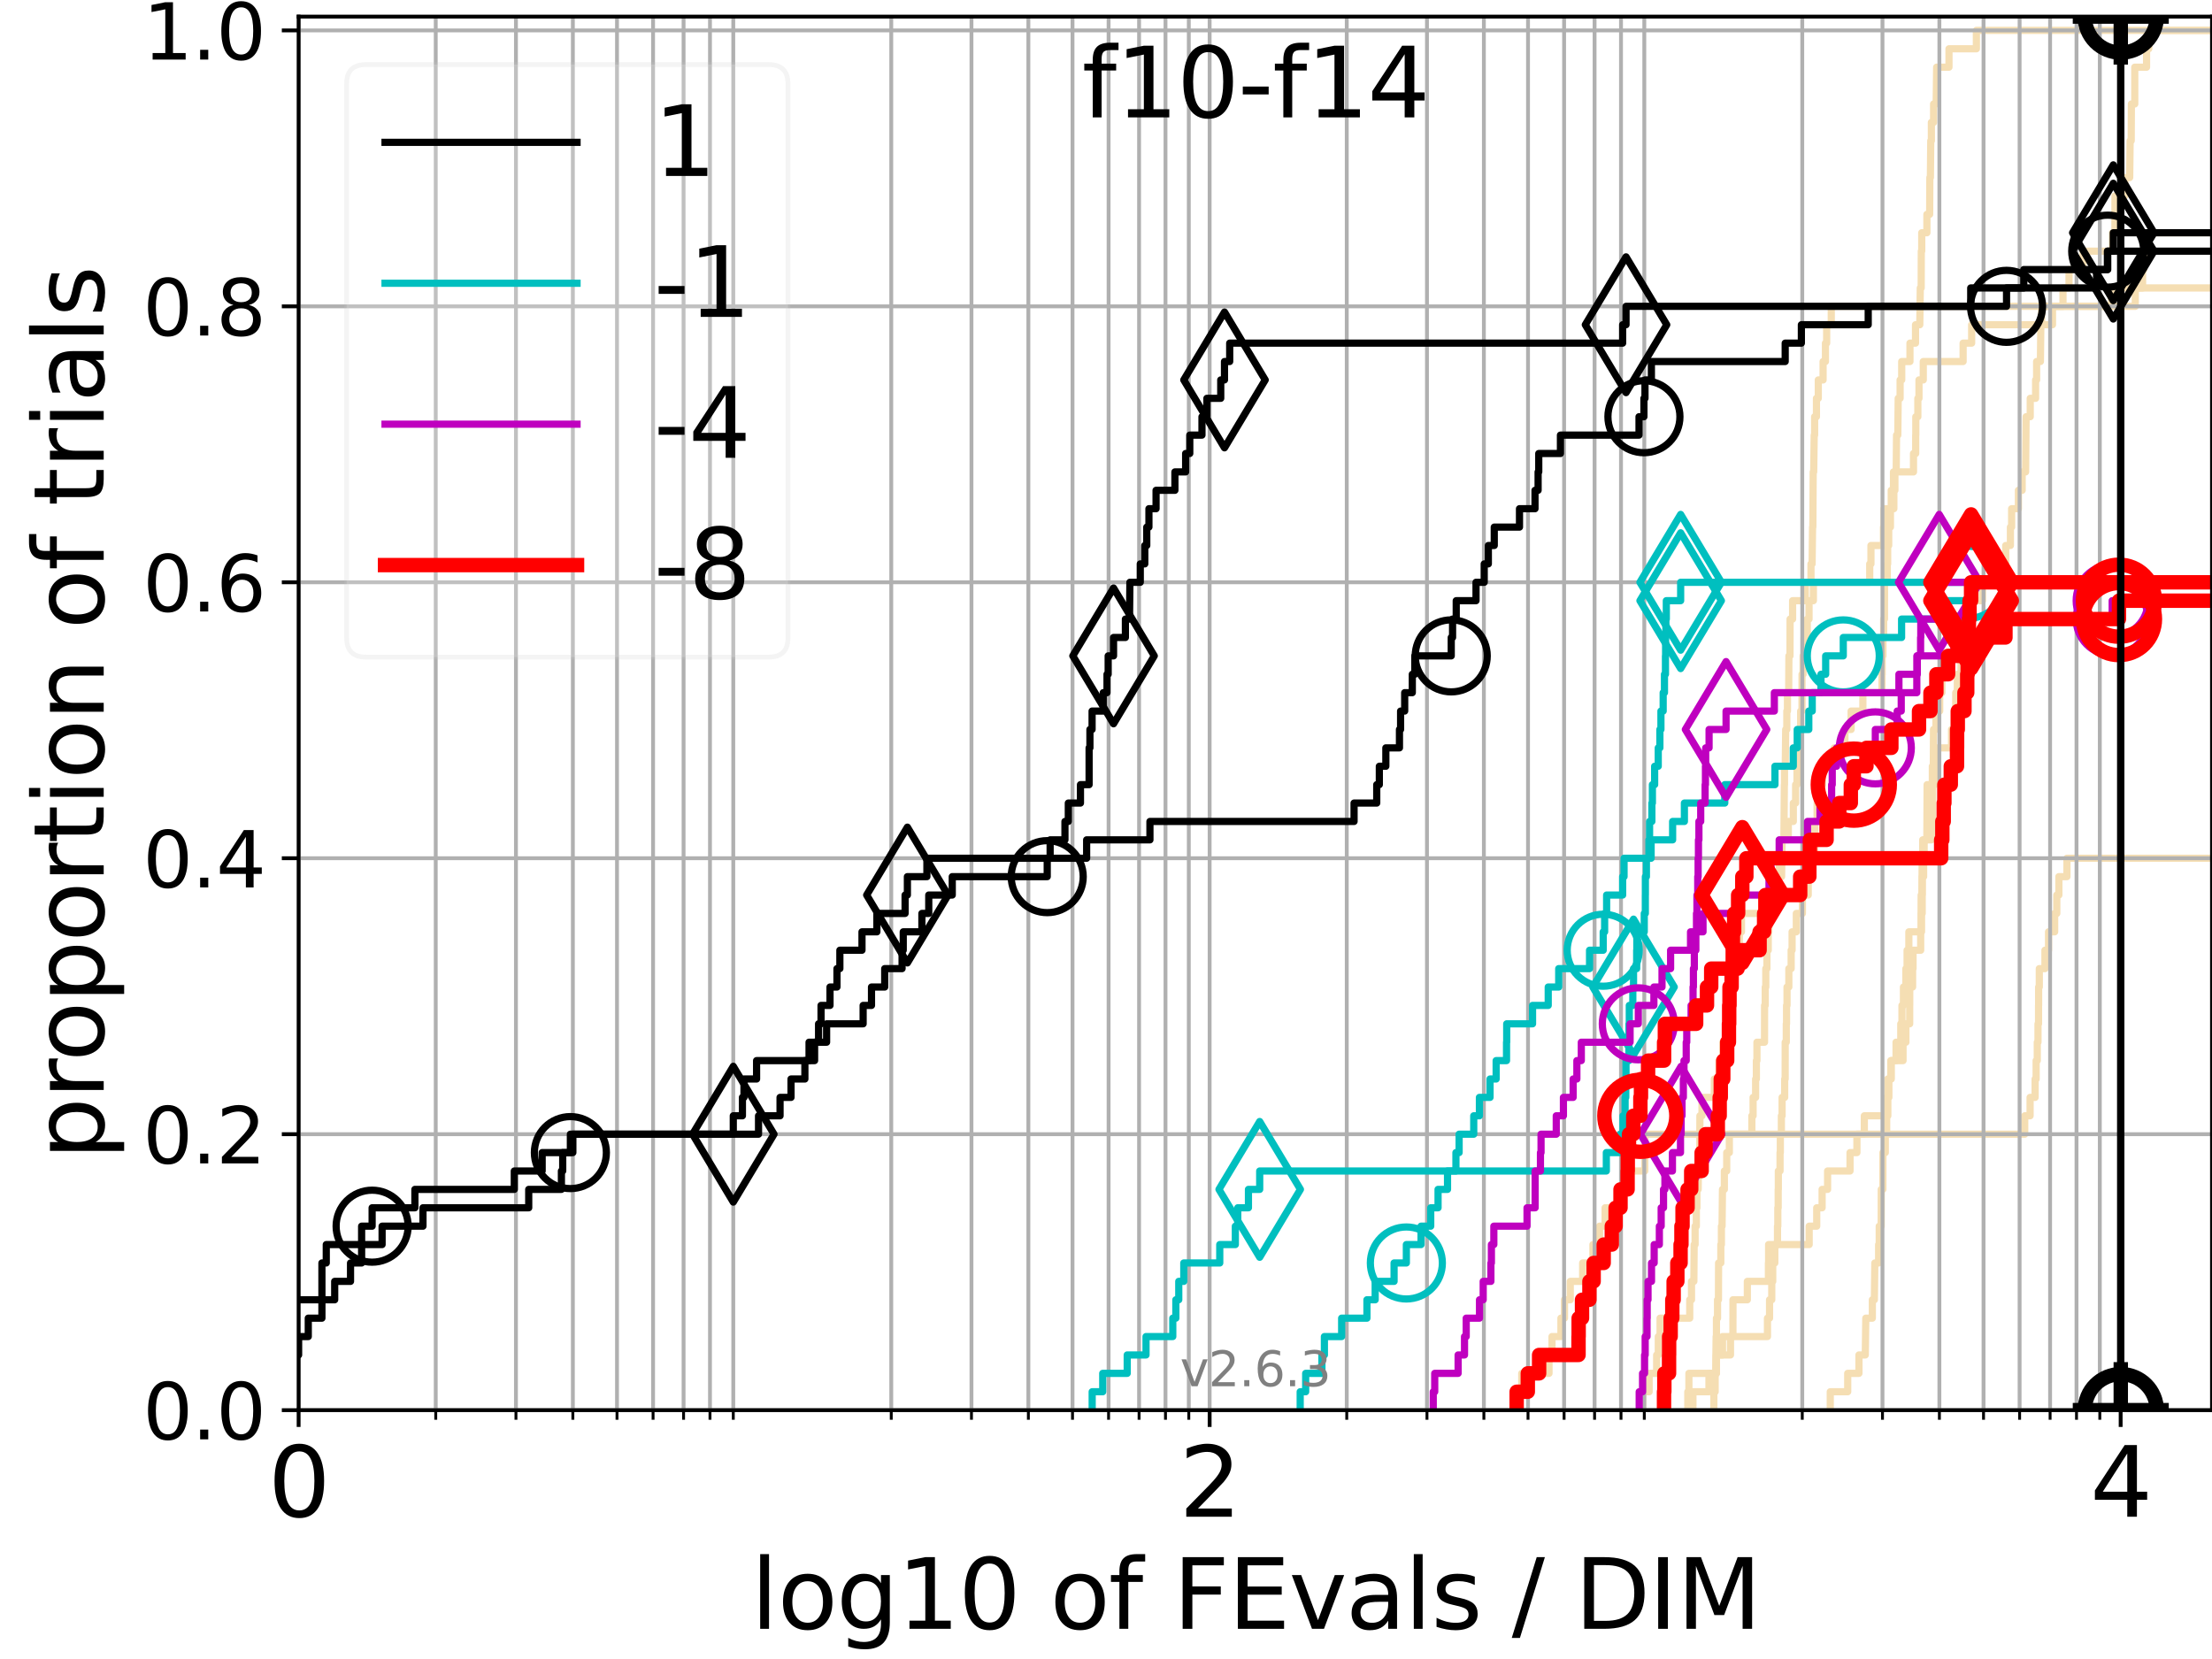 <?xml version="1.0" encoding="utf-8" standalone="no"?>
<!DOCTYPE svg PUBLIC "-//W3C//DTD SVG 1.1//EN"
  "http://www.w3.org/Graphics/SVG/1.1/DTD/svg11.dtd">
<svg xmlns:xlink="http://www.w3.org/1999/xlink" width="460.8pt" height="345.6pt" viewBox="0 0 460.8 345.6" xmlns="http://www.w3.org/2000/svg" version="1.1">
 <defs>
  <style type="text/css">*{stroke-linejoin: round; stroke-linecap: butt}</style>
 </defs>
 <g id="figure_1">
  <g id="patch_1">
   <path d="M 0 345.6 
L 460.8 345.6 
L 460.8 0 
L 0 0 
z
" style="fill: #ffffff"/>
  </g>
  <g id="axes_1">
   <g id="patch_2">
    <path d="M 62.208 293.76 
L 460.8 293.76 
L 460.8 3.456 
L 62.208 3.456 
z
" style="fill: #ffffff"/>
   </g>
   <g id="line2d_1"/>
   <g id="line2d_2">
    <path d="M 351.603 293.76 
L 351.603 289.928 
L 351.829 289.928 
L 351.829 286.095 
L 357.56 286.095 
L 357.56 282.263 
L 358.827 282.263 
L 358.827 278.43 
L 368.196 278.43 
L 368.196 274.598 
L 368.63 274.598 
L 368.63 270.766 
L 369.09 270.766 
L 369.09 266.933 
L 369.294 266.933 
L 369.294 263.101 
L 369.727 263.101 
L 369.727 259.268 
L 370.286 259.268 
L 370.286 255.436 
L 370.353 255.436 
L 370.353 251.604 
L 370.428 251.604 
L 370.428 247.771 
L 370.46 247.771 
L 370.46 243.939 
L 370.815 243.939 
L 370.815 240.106 
L 370.875 240.106 
L 370.875 236.274 
L 371.093 236.274 
L 371.093 232.442 
L 371.244 232.442 
L 371.244 228.609 
L 371.783 228.609 
L 371.783 224.777 
L 371.883 224.777 
L 371.883 220.944 
L 371.888 220.944 
L 371.888 217.112 
L 372.116 217.112 
L 372.116 213.28 
L 372.169 213.28 
L 372.169 209.447 
L 372.27 209.447 
L 372.27 205.615 
L 372.648 205.615 
L 372.648 201.782 
L 373.13 201.782 
L 373.13 197.95 
L 373.326 197.95 
L 373.326 194.118 
L 374.204 194.118 
L 374.204 190.285 
L 375.476 190.285 
L 375.476 186.453 
L 376.685 186.453 
L 376.685 182.621 
L 376.912 182.621 
L 376.912 178.788 
L 378.042 178.788 
L 378.042 174.956 
L 378.055 174.956 
L 378.055 171.123 
L 378.536 171.123 
L 378.536 167.291 
L 378.868 167.291 
L 378.868 163.459 
L 379.644 163.459 
L 379.644 159.626 
L 382.109 159.626 
L 382.109 155.794 
L 384.329 155.794 
L 384.329 151.961 
L 385.623 151.961 
L 385.623 148.129 
L 388.069 148.129 
L 388.069 144.297 
L 392.06 144.297 
L 392.06 140.464 
L 392.092 140.464 
L 392.092 136.632 
L 392.252 136.632 
L 392.252 132.799 
L 392.399 132.799 
L 392.399 128.967 
L 392.572 128.967 
L 392.572 125.135 
L 392.58 125.135 
L 392.58 121.302 
L 393.159 121.302 
L 393.159 117.47 
L 393.237 117.47 
L 393.237 113.637 
L 393.453 113.637 
L 393.453 109.805 
L 393.813 109.805 
L 393.813 105.973 
L 393.982 105.973 
L 393.982 102.14 
L 394.447 102.14 
L 394.447 98.308 
L 398.618 98.308 
L 398.618 94.475 
L 399.076 94.475 
L 399.076 90.643 
L 399.1 90.643 
L 399.1 86.811 
L 399.522 86.811 
L 399.522 82.978 
L 399.76 82.978 
L 399.76 79.146 
L 400.654 79.146 
L 400.654 75.313 
L 408.954 75.313 
L 408.954 71.481 
L 410.732 71.481 
L 410.732 67.649 
L 425.299 67.649 
L 425.299 63.816 
L 439.876 63.816 
L 439.876 59.984 
L 439.876 59.984 
L 439.876 59.984 
L 460.8 59.984 
" clip-path="url(#p27696e2aee)" style="fill: none; stroke: #f5deb3; stroke-width: 1.5; stroke-linecap: square"/>
   </g>
   <g id="line2d_3"/>
   <g id="line2d_4"/>
   <g id="line2d_5">
    <path d="M 342.215 293.76 
L 342.215 289.928 
L 343.545 289.928 
L 343.545 286.095 
L 345.11 286.095 
L 345.11 282.263 
L 345.453 282.263 
L 345.453 278.43 
L 345.822 278.43 
L 345.822 274.598 
L 352.003 274.598 
L 352.003 270.766 
L 352.371 270.766 
L 352.371 266.933 
L 352.863 266.933 
L 352.924 259.268 
L 353.119 259.268 
L 353.119 255.436 
L 353.376 255.436 
L 353.376 251.604 
L 353.503 251.604 
L 353.503 247.771 
L 353.76 247.771 
L 353.857 240.106 
L 354.095 240.106 
L 354.12 232.442 
L 354.558 232.442 
L 354.558 228.609 
L 357.127 228.609 
L 357.127 224.777 
L 358.11 224.777 
L 358.11 220.944 
L 358.9 220.944 
L 358.9 217.112 
L 359.72 217.112 
L 359.72 213.28 
L 360.268 213.28 
L 360.286 205.615 
L 360.506 205.615 
L 360.506 201.782 
L 361.469 201.782 
L 361.469 197.95 
L 362.327 197.95 
L 362.327 194.118 
L 362.781 194.118 
L 362.781 190.285 
L 367.429 190.285 
L 367.429 186.453 
L 369.429 186.453 
L 369.429 182.621 
L 371.141 182.621 
L 371.248 174.956 
L 371.617 174.956 
L 371.716 163.459 
L 371.746 163.459 
L 371.746 159.626 
L 371.902 159.626 
L 371.994 151.961 
L 372.225 151.961 
L 372.225 148.129 
L 372.361 148.129 
L 372.361 144.297 
L 372.613 144.297 
L 372.663 136.632 
L 372.888 136.632 
L 372.907 128.967 
L 373.433 128.967 
L 373.433 125.135 
L 376.076 125.135 
L 376.076 121.302 
L 377.262 121.302 
L 377.262 117.47 
L 377.494 117.47 
L 377.591 109.805 
L 377.649 109.805 
L 377.723 98.308 
L 377.826 98.308 
L 377.933 90.643 
L 378.023 90.643 
L 378.023 86.811 
L 378.399 86.811 
L 378.399 82.978 
L 378.784 82.978 
L 378.784 79.146 
L 379.783 79.146 
L 379.783 75.313 
L 380.274 75.313 
L 380.274 71.481 
L 380.528 71.481 
L 380.528 67.649 
L 381.486 67.649 
L 381.486 63.816 
L 444.819 63.816 
L 444.819 59.984 
L 446.341 59.984 
L 446.341 56.151 
L 446.596 56.151 
L 446.596 52.319 
L 447.138 52.319 
L 447.138 48.487 
L 461.8 48.487 
L 461.8 48.487 
" clip-path="url(#p27696e2aee)" style="fill: none; stroke: #f5deb3; stroke-width: 1.5; stroke-linecap: square"/>
   </g>
   <g id="line2d_6">
    <path clip-path="url(#p27696e2aee)" style="fill: none; stroke: #f5deb3; stroke-width: 1.5; stroke-linecap: square"/>
   </g>
   <g id="line2d_7"/>
   <g id="line2d_8"/>
   <g id="line2d_9"/>
   <g id="line2d_10"/>
   <g id="line2d_11">
    <path clip-path="url(#p27696e2aee)" style="fill: none; stroke: #f5deb3; stroke-width: 1.5; stroke-linecap: square"/>
   </g>
   <g id="line2d_12"/>
   <g id="line2d_13">
    <path d="M 315.741 293.76 
L 315.741 289.928 
L 317.011 289.928 
L 317.011 286.095 
L 322.688 286.095 
L 322.688 282.263 
L 323.31 282.263 
L 323.31 278.43 
L 325.169 278.43 
L 325.169 274.598 
L 325.913 274.598 
L 325.913 270.766 
L 327.115 270.766 
L 327.115 266.933 
L 329.697 266.933 
L 329.697 263.101 
L 331.836 263.101 
L 331.836 259.268 
L 333.215 259.268 
L 333.215 255.436 
L 334.375 255.436 
L 334.375 251.604 
L 337.568 251.604 
L 337.568 247.771 
L 338.522 247.771 
L 338.522 243.939 
L 342.639 243.939 
L 342.639 240.106 
L 342.69 240.106 
L 342.69 236.274 
L 388.374 236.274 
L 388.374 232.442 
L 392.98 232.442 
L 392.98 228.609 
L 393.255 228.609 
L 393.255 224.777 
L 393.893 224.777 
L 393.893 220.944 
L 396.439 220.944 
L 396.439 217.112 
L 397.037 217.112 
L 397.037 213.28 
L 397.823 213.28 
L 397.823 209.447 
L 397.831 209.447 
L 397.831 205.615 
L 398.429 205.615 
L 398.429 201.782 
L 398.522 201.782 
L 398.522 197.95 
L 400.115 197.95 
L 400.115 194.118 
L 400.279 194.118 
L 400.279 190.285 
L 400.429 190.285 
L 400.429 186.453 
L 400.451 186.453 
L 400.451 182.621 
L 400.726 182.621 
L 400.726 178.788 
L 400.834 178.788 
L 400.834 174.956 
L 402.356 174.956 
L 402.356 171.123 
L 402.576 171.123 
L 402.576 167.291 
L 402.605 167.291 
L 402.605 163.459 
L 403.057 163.459 
L 403.057 159.626 
L 403.169 159.626 
L 403.169 155.794 
L 406.538 155.794 
L 406.538 151.961 
L 407.132 151.961 
L 407.132 148.129 
L 407.416 148.129 
L 407.416 144.297 
L 407.749 144.297 
L 407.749 140.464 
L 408.519 140.464 
L 408.519 136.632 
L 409.617 136.632 
L 409.617 132.799 
L 410.24 132.799 
L 410.24 128.967 
L 410.512 128.967 
L 410.512 125.135 
L 411.512 125.135 
L 411.512 121.302 
L 411.512 121.302 
L 411.512 121.302 
L 460.8 121.302 
" clip-path="url(#p27696e2aee)" style="fill: none; stroke: #f5deb3; stroke-width: 1.5; stroke-linecap: square"/>
   </g>
   <g id="line2d_14"/>
   <g id="line2d_15"/>
   <g id="line2d_16"/>
   <g id="line2d_17">
    <path d="M 381.278 293.76 
L 381.278 289.928 
L 384.913 289.928 
L 384.913 286.095 
L 387.252 286.095 
L 387.252 282.263 
L 388.573 282.263 
L 388.681 274.598 
L 390.043 274.598 
L 390.043 270.766 
L 390.467 270.766 
L 390.559 263.101 
L 391.352 263.101 
L 391.352 259.268 
L 391.478 259.268 
L 391.478 255.436 
L 391.888 255.436 
L 391.901 247.771 
L 392.239 247.771 
L 392.245 240.106 
L 392.743 240.106 
L 392.743 236.274 
L 393.027 236.274 
L 393.027 232.442 
L 393.27 232.442 
L 393.27 228.609 
L 393.491 228.609 
L 393.491 224.777 
L 393.985 224.777 
L 393.985 220.944 
L 394.984 220.944 
L 394.984 217.112 
L 395.964 217.112 
L 395.964 213.28 
L 396.214 213.28 
L 396.214 209.447 
L 396.525 209.447 
L 396.525 205.615 
L 397.03 205.615 
L 397.03 201.782 
L 397.285 201.782 
L 397.285 197.95 
L 397.649 197.95 
L 397.649 194.118 
L 400.182 194.118 
L 400.212 186.453 
L 400.364 186.453 
L 400.431 178.788 
L 400.535 178.788 
L 400.535 174.956 
L 401.397 174.956 
L 401.454 163.459 
L 402.541 163.459 
L 402.541 159.626 
L 402.742 159.626 
L 402.786 151.961 
L 403.295 151.961 
L 403.295 148.129 
L 404.074 148.129 
L 404.074 144.297 
L 404.532 144.297 
L 404.532 140.464 
L 405.733 140.464 
L 405.733 136.632 
L 407.537 136.632 
L 407.537 132.799 
L 408.429 132.799 
L 408.429 128.967 
L 409.991 128.967 
L 409.991 125.135 
L 412.998 125.135 
L 412.998 121.302 
L 416.683 121.302 
L 416.683 117.47 
L 417.829 117.47 
L 417.829 113.637 
L 418.807 113.637 
L 418.807 109.805 
L 419.059 109.805 
L 419.059 105.973 
L 420.477 105.973 
L 420.477 102.14 
L 421.253 102.14 
L 421.253 98.308 
L 421.971 98.308 
L 422.071 86.811 
L 422.934 86.811 
L 422.934 82.978 
L 424.054 82.978 
L 424.054 79.146 
L 424.266 79.146 
L 424.266 75.313 
L 425.054 75.313 
L 425.145 67.649 
L 427.569 67.649 
L 427.569 63.816 
L 429.759 63.816 
L 429.759 59.984 
L 431.016 59.984 
L 431.016 56.151 
L 433.928 56.151 
L 433.928 52.319 
L 440.075 52.319 
L 440.075 48.487 
L 440.577 48.487 
L 440.587 40.822 
L 442.657 40.822 
L 442.657 36.989 
L 443.656 36.989 
L 443.744 29.325 
L 443.967 29.325 
L 444.008 21.66 
L 444.711 21.66 
L 444.712 13.995 
L 447.17 13.995 
L 447.17 10.163 
L 447.626 10.163 
L 447.626 6.33 
L 447.626 6.33 
L 460.8 6.33 
L 460.8 6.33 
" clip-path="url(#p27696e2aee)" style="fill: none; stroke: #f5deb3; stroke-width: 1.5; stroke-linecap: square"/>
   </g>
   <g id="line2d_18">
    <path d="M 352.668 293.76 
L 352.668 289.928 
L 356.009 289.928 
L 356.009 286.095 
L 357.552 286.095 
L 357.552 282.263 
L 360.49 282.263 
L 360.49 278.43 
L 361.001 278.43 
L 361.001 274.598 
L 361.009 274.598 
L 361.009 270.766 
L 364.003 270.766 
L 364.003 266.933 
L 368.394 266.933 
L 368.394 263.101 
L 368.433 263.101 
L 368.433 259.268 
L 376.883 259.268 
L 376.883 255.436 
L 378.456 255.436 
L 378.456 251.604 
L 379.578 251.604 
L 379.578 247.771 
L 380.721 247.771 
L 380.721 243.939 
L 385.393 243.939 
L 385.393 240.106 
L 386.83 240.106 
L 386.83 236.274 
L 421.79 236.274 
L 421.79 232.442 
L 422.904 232.442 
L 422.904 228.609 
L 423.952 228.609 
L 423.952 224.777 
L 424.165 224.777 
L 424.165 220.944 
L 424.402 220.944 
L 424.402 217.112 
L 424.552 217.112 
L 424.552 213.28 
L 424.667 213.28 
L 424.667 209.447 
L 424.683 209.447 
L 424.683 205.615 
L 424.823 205.615 
L 424.823 201.782 
L 425.998 201.782 
L 425.998 197.95 
L 426.751 197.95 
L 426.751 194.118 
L 428.024 194.118 
L 428.024 190.285 
L 428.469 190.285 
L 428.469 186.453 
L 428.902 186.453 
L 428.902 182.621 
L 430.581 182.621 
L 430.581 178.788 
L 430.581 178.788 
L 430.581 178.788 
L 460.8 178.788 
" clip-path="url(#p27696e2aee)" style="fill: none; stroke: #f5deb3; stroke-width: 1.5; stroke-linecap: square"/>
   </g>
   <g id="line2d_19">
    <path d="M 357.024 293.76 
L 357.024 289.928 
L 357.297 289.928 
L 357.297 286.095 
L 357.416 286.095 
L 357.502 278.43 
L 357.568 278.43 
L 357.568 274.598 
L 357.794 274.598 
L 357.794 270.766 
L 357.984 270.766 
L 358.011 263.101 
L 358.48 263.101 
L 358.48 259.268 
L 358.601 259.268 
L 358.601 255.436 
L 358.737 255.436 
L 358.823 247.771 
L 359.215 247.771 
L 359.215 243.939 
L 359.706 243.939 
L 359.706 240.106 
L 360.256 240.106 
L 360.256 236.274 
L 364.946 236.274 
L 364.946 232.442 
L 365.203 232.442 
L 365.203 228.609 
L 365.728 228.609 
L 365.728 224.777 
L 365.885 224.777 
L 365.885 220.944 
L 366.005 220.944 
L 366.005 217.112 
L 367.584 217.112 
L 367.593 209.447 
L 367.73 209.447 
L 367.73 205.615 
L 367.848 205.615 
L 367.848 201.782 
L 368.082 201.782 
L 368.082 197.95 
L 368.359 197.95 
L 368.359 194.118 
L 368.483 194.118 
L 368.483 190.285 
L 368.945 190.285 
L 368.945 186.453 
L 370.401 186.453 
L 370.401 182.621 
L 370.673 182.621 
L 370.673 178.788 
L 370.895 178.788 
L 370.895 174.956 
L 372.538 174.956 
L 372.538 171.123 
L 373.582 171.123 
L 373.582 167.291 
L 374.062 167.291 
L 374.062 163.459 
L 374.347 163.459 
L 374.356 155.794 
L 374.696 155.794 
L 374.696 151.961 
L 375.111 151.961 
L 375.111 148.129 
L 375.387 148.129 
L 375.394 140.464 
L 375.616 140.464 
L 375.616 136.632 
L 375.815 136.632 
L 375.815 132.799 
L 376.491 132.799 
L 376.491 128.967 
L 376.855 128.967 
L 376.855 125.135 
L 377.762 125.135 
L 377.762 121.302 
L 389.497 121.302 
L 389.497 117.47 
L 389.753 117.47 
L 389.753 113.637 
L 392.363 113.637 
L 392.363 109.805 
L 392.476 109.805 
L 392.476 105.973 
L 394.524 105.973 
L 394.524 102.14 
L 394.742 102.14 
L 394.742 98.308 
L 395.013 98.308 
L 395.085 90.643 
L 395.348 90.643 
L 395.43 82.978 
L 395.827 82.978 
L 395.827 79.146 
L 396.162 79.146 
L 396.162 75.313 
L 397.879 75.313 
L 397.879 71.481 
L 399.038 71.481 
L 399.038 67.649 
L 399.927 67.649 
L 400.03 59.984 
L 400.216 59.984 
L 400.241 52.319 
L 400.333 52.319 
L 400.333 48.487 
L 401.409 48.487 
L 401.409 44.654 
L 401.983 44.654 
L 402.022 36.989 
L 402.134 36.989 
L 402.212 29.325 
L 402.34 29.325 
L 402.34 25.492 
L 402.804 25.492 
L 402.804 21.66 
L 403.34 21.66 
L 403.439 13.995 
L 406.009 13.995 
L 406.009 10.163 
L 411.716 10.163 
L 411.716 6.33 
L 411.716 6.33 
L 460.8 6.33 
L 460.8 6.33 
" clip-path="url(#p27696e2aee)" style="fill: none; stroke: #f5deb3; stroke-width: 1.5; stroke-linecap: square"/>
   </g>
   <g id="line2d_20"/>
   <g id="matplotlib.axis_1">
    <g id="xtick_1">
     <g id="line2d_21">
      <path d="M 62.208 293.76 
L 62.208 3.456 
" clip-path="url(#p27696e2aee)" style="fill: none; stroke: #b0b0b0; stroke-width: 0.8; stroke-linecap: square"/>
     </g>
     <g id="line2d_22">
      <defs>
       <path id="m3d1a287ae3" d="M 0 0 
L 0 3.5 
" style="stroke: #000000; stroke-width: 0.8"/>
      </defs>
      <g>
       <use xlink:href="#m3d1a287ae3" x="62.208" y="293.76" style="stroke: #000000; stroke-width: 0.8"/>
      </g>
     </g>
     <g id="text_1">
      <!-- 0 -->
      <g transform="translate(55.846 315.957) scale(0.2 -0.2)">
       <defs>
        <path id="DejaVuSans-30" d="M 2034 4250 
Q 1547 4250 1301 3770 
Q 1056 3291 1056 2328 
Q 1056 1369 1301 889 
Q 1547 409 2034 409 
Q 2525 409 2770 889 
Q 3016 1369 3016 2328 
Q 3016 3291 2770 3770 
Q 2525 4250 2034 4250 
z
M 2034 4750 
Q 2819 4750 3233 4129 
Q 3647 3509 3647 2328 
Q 3647 1150 3233 529 
Q 2819 -91 2034 -91 
Q 1250 -91 836 529 
Q 422 1150 422 2328 
Q 422 3509 836 4129 
Q 1250 4750 2034 4750 
z
" transform="scale(0.016)"/>
       </defs>
       <use xlink:href="#DejaVuSans-30"/>
      </g>
     </g>
    </g>
    <g id="xtick_2">
     <g id="line2d_23">
      <path d="M 251.989 293.76 
L 251.989 3.456 
" clip-path="url(#p27696e2aee)" style="fill: none; stroke: #b0b0b0; stroke-width: 0.8; stroke-linecap: square"/>
     </g>
     <g id="line2d_24">
      <g>
       <use xlink:href="#m3d1a287ae3" x="251.989" y="293.76" style="stroke: #000000; stroke-width: 0.8"/>
      </g>
     </g>
     <g id="text_2">
      <!-- 2 -->
      <g transform="translate(245.627 315.957) scale(0.2 -0.2)">
       <defs>
        <path id="DejaVuSans-32" d="M 1228 531 
L 3431 531 
L 3431 0 
L 469 0 
L 469 531 
Q 828 903 1448 1529 
Q 2069 2156 2228 2338 
Q 2531 2678 2651 2914 
Q 2772 3150 2772 3378 
Q 2772 3750 2511 3984 
Q 2250 4219 1831 4219 
Q 1534 4219 1204 4116 
Q 875 4013 500 3803 
L 500 4441 
Q 881 4594 1212 4672 
Q 1544 4750 1819 4750 
Q 2544 4750 2975 4387 
Q 3406 4025 3406 3419 
Q 3406 3131 3298 2873 
Q 3191 2616 2906 2266 
Q 2828 2175 2409 1742 
Q 1991 1309 1228 531 
z
" transform="scale(0.016)"/>
       </defs>
       <use xlink:href="#DejaVuSans-32"/>
      </g>
     </g>
    </g>
    <g id="xtick_3">
     <g id="line2d_25">
      <path d="M 441.771 293.76 
L 441.771 3.456 
" clip-path="url(#p27696e2aee)" style="fill: none; stroke: #b0b0b0; stroke-width: 0.8; stroke-linecap: square"/>
     </g>
     <g id="line2d_26">
      <g>
       <use xlink:href="#m3d1a287ae3" x="441.771" y="293.76" style="stroke: #000000; stroke-width: 0.8"/>
      </g>
     </g>
     <g id="text_3">
      <!-- 4 -->
      <g transform="translate(435.408 315.957) scale(0.2 -0.2)">
       <defs>
        <path id="DejaVuSans-34" d="M 2419 4116 
L 825 1625 
L 2419 1625 
L 2419 4116 
z
M 2253 4666 
L 3047 4666 
L 3047 1625 
L 3713 1625 
L 3713 1100 
L 3047 1100 
L 3047 0 
L 2419 0 
L 2419 1100 
L 313 1100 
L 313 1709 
L 2253 4666 
z
" transform="scale(0.016)"/>
       </defs>
       <use xlink:href="#DejaVuSans-34"/>
      </g>
     </g>
    </g>
    <g id="xtick_4">
     <g id="line2d_27">
      <path d="M 90.773 293.76 
L 90.773 3.456 
" clip-path="url(#p27696e2aee)" style="fill: none; stroke: #b0b0b0; stroke-width: 0.8; stroke-linecap: square"/>
     </g>
     <g id="line2d_28">
      <defs>
       <path id="m950cabf11b" d="M 0 0 
L 0 2 
" style="stroke: #000000; stroke-width: 0.6"/>
      </defs>
      <g>
       <use xlink:href="#m950cabf11b" x="90.773" y="293.76" style="stroke: #000000; stroke-width: 0.6"/>
      </g>
     </g>
    </g>
    <g id="xtick_5">
     <g id="line2d_29">
      <path d="M 107.482 293.76 
L 107.482 3.456 
" clip-path="url(#p27696e2aee)" style="fill: none; stroke: #b0b0b0; stroke-width: 0.8; stroke-linecap: square"/>
     </g>
     <g id="line2d_30">
      <g>
       <use xlink:href="#m950cabf11b" x="107.482" y="293.76" style="stroke: #000000; stroke-width: 0.6"/>
      </g>
     </g>
    </g>
    <g id="xtick_6">
     <g id="line2d_31">
      <path d="M 119.338 293.76 
L 119.338 3.456 
" clip-path="url(#p27696e2aee)" style="fill: none; stroke: #b0b0b0; stroke-width: 0.8; stroke-linecap: square"/>
     </g>
     <g id="line2d_32">
      <g>
       <use xlink:href="#m950cabf11b" x="119.338" y="293.76" style="stroke: #000000; stroke-width: 0.6"/>
      </g>
     </g>
    </g>
    <g id="xtick_7">
     <g id="line2d_33">
      <path d="M 128.534 293.76 
L 128.534 3.456 
" clip-path="url(#p27696e2aee)" style="fill: none; stroke: #b0b0b0; stroke-width: 0.8; stroke-linecap: square"/>
     </g>
     <g id="line2d_34">
      <g>
       <use xlink:href="#m950cabf11b" x="128.534" y="293.76" style="stroke: #000000; stroke-width: 0.6"/>
      </g>
     </g>
    </g>
    <g id="xtick_8">
     <g id="line2d_35">
      <path d="M 136.047 293.76 
L 136.047 3.456 
" clip-path="url(#p27696e2aee)" style="fill: none; stroke: #b0b0b0; stroke-width: 0.8; stroke-linecap: square"/>
     </g>
     <g id="line2d_36">
      <g>
       <use xlink:href="#m950cabf11b" x="136.047" y="293.76" style="stroke: #000000; stroke-width: 0.6"/>
      </g>
     </g>
    </g>
    <g id="xtick_9">
     <g id="line2d_37">
      <path d="M 142.4 293.76 
L 142.4 3.456 
" clip-path="url(#p27696e2aee)" style="fill: none; stroke: #b0b0b0; stroke-width: 0.8; stroke-linecap: square"/>
     </g>
     <g id="line2d_38">
      <g>
       <use xlink:href="#m950cabf11b" x="142.4" y="293.76" style="stroke: #000000; stroke-width: 0.6"/>
      </g>
     </g>
    </g>
    <g id="xtick_10">
     <g id="line2d_39">
      <path d="M 147.903 293.76 
L 147.903 3.456 
" clip-path="url(#p27696e2aee)" style="fill: none; stroke: #b0b0b0; stroke-width: 0.8; stroke-linecap: square"/>
     </g>
     <g id="line2d_40">
      <g>
       <use xlink:href="#m950cabf11b" x="147.903" y="293.76" style="stroke: #000000; stroke-width: 0.6"/>
      </g>
     </g>
    </g>
    <g id="xtick_11">
     <g id="line2d_41">
      <path d="M 152.757 293.76 
L 152.757 3.456 
" clip-path="url(#p27696e2aee)" style="fill: none; stroke: #b0b0b0; stroke-width: 0.8; stroke-linecap: square"/>
     </g>
     <g id="line2d_42">
      <g>
       <use xlink:href="#m950cabf11b" x="152.757" y="293.76" style="stroke: #000000; stroke-width: 0.6"/>
      </g>
     </g>
    </g>
    <g id="xtick_12">
     <g id="line2d_43">
      <path d="M 185.664 293.76 
L 185.664 3.456 
" clip-path="url(#p27696e2aee)" style="fill: none; stroke: #b0b0b0; stroke-width: 0.8; stroke-linecap: square"/>
     </g>
     <g id="line2d_44">
      <g>
       <use xlink:href="#m950cabf11b" x="185.664" y="293.76" style="stroke: #000000; stroke-width: 0.6"/>
      </g>
     </g>
    </g>
    <g id="xtick_13">
     <g id="line2d_45">
      <path d="M 202.373 293.76 
L 202.373 3.456 
" clip-path="url(#p27696e2aee)" style="fill: none; stroke: #b0b0b0; stroke-width: 0.8; stroke-linecap: square"/>
     </g>
     <g id="line2d_46">
      <g>
       <use xlink:href="#m950cabf11b" x="202.373" y="293.76" style="stroke: #000000; stroke-width: 0.6"/>
      </g>
     </g>
    </g>
    <g id="xtick_14">
     <g id="line2d_47">
      <path d="M 214.229 293.76 
L 214.229 3.456 
" clip-path="url(#p27696e2aee)" style="fill: none; stroke: #b0b0b0; stroke-width: 0.8; stroke-linecap: square"/>
     </g>
     <g id="line2d_48">
      <g>
       <use xlink:href="#m950cabf11b" x="214.229" y="293.76" style="stroke: #000000; stroke-width: 0.6"/>
      </g>
     </g>
    </g>
    <g id="xtick_15">
     <g id="line2d_49">
      <path d="M 223.425 293.76 
L 223.425 3.456 
" clip-path="url(#p27696e2aee)" style="fill: none; stroke: #b0b0b0; stroke-width: 0.8; stroke-linecap: square"/>
     </g>
     <g id="line2d_50">
      <g>
       <use xlink:href="#m950cabf11b" x="223.425" y="293.76" style="stroke: #000000; stroke-width: 0.6"/>
      </g>
     </g>
    </g>
    <g id="xtick_16">
     <g id="line2d_51">
      <path d="M 230.938 293.76 
L 230.938 3.456 
" clip-path="url(#p27696e2aee)" style="fill: none; stroke: #b0b0b0; stroke-width: 0.8; stroke-linecap: square"/>
     </g>
     <g id="line2d_52">
      <g>
       <use xlink:href="#m950cabf11b" x="230.938" y="293.76" style="stroke: #000000; stroke-width: 0.6"/>
      </g>
     </g>
    </g>
    <g id="xtick_17">
     <g id="line2d_53">
      <path d="M 237.291 293.76 
L 237.291 3.456 
" clip-path="url(#p27696e2aee)" style="fill: none; stroke: #b0b0b0; stroke-width: 0.8; stroke-linecap: square"/>
     </g>
     <g id="line2d_54">
      <g>
       <use xlink:href="#m950cabf11b" x="237.291" y="293.76" style="stroke: #000000; stroke-width: 0.6"/>
      </g>
     </g>
    </g>
    <g id="xtick_18">
     <g id="line2d_55">
      <path d="M 242.794 293.76 
L 242.794 3.456 
" clip-path="url(#p27696e2aee)" style="fill: none; stroke: #b0b0b0; stroke-width: 0.8; stroke-linecap: square"/>
     </g>
     <g id="line2d_56">
      <g>
       <use xlink:href="#m950cabf11b" x="242.794" y="293.76" style="stroke: #000000; stroke-width: 0.6"/>
      </g>
     </g>
    </g>
    <g id="xtick_19">
     <g id="line2d_57">
      <path d="M 247.648 293.76 
L 247.648 3.456 
" clip-path="url(#p27696e2aee)" style="fill: none; stroke: #b0b0b0; stroke-width: 0.8; stroke-linecap: square"/>
     </g>
     <g id="line2d_58">
      <g>
       <use xlink:href="#m950cabf11b" x="247.648" y="293.76" style="stroke: #000000; stroke-width: 0.6"/>
      </g>
     </g>
    </g>
    <g id="xtick_20">
     <g id="line2d_59">
      <path d="M 280.554 293.76 
L 280.554 3.456 
" clip-path="url(#p27696e2aee)" style="fill: none; stroke: #b0b0b0; stroke-width: 0.8; stroke-linecap: square"/>
     </g>
     <g id="line2d_60">
      <g>
       <use xlink:href="#m950cabf11b" x="280.554" y="293.76" style="stroke: #000000; stroke-width: 0.6"/>
      </g>
     </g>
    </g>
    <g id="xtick_21">
     <g id="line2d_61">
      <path d="M 297.264 293.76 
L 297.264 3.456 
" clip-path="url(#p27696e2aee)" style="fill: none; stroke: #b0b0b0; stroke-width: 0.8; stroke-linecap: square"/>
     </g>
     <g id="line2d_62">
      <g>
       <use xlink:href="#m950cabf11b" x="297.264" y="293.76" style="stroke: #000000; stroke-width: 0.6"/>
      </g>
     </g>
    </g>
    <g id="xtick_22">
     <g id="line2d_63">
      <path d="M 309.119 293.76 
L 309.119 3.456 
" clip-path="url(#p27696e2aee)" style="fill: none; stroke: #b0b0b0; stroke-width: 0.8; stroke-linecap: square"/>
     </g>
     <g id="line2d_64">
      <g>
       <use xlink:href="#m950cabf11b" x="309.119" y="293.76" style="stroke: #000000; stroke-width: 0.6"/>
      </g>
     </g>
    </g>
    <g id="xtick_23">
     <g id="line2d_65">
      <path d="M 318.315 293.76 
L 318.315 3.456 
" clip-path="url(#p27696e2aee)" style="fill: none; stroke: #b0b0b0; stroke-width: 0.8; stroke-linecap: square"/>
     </g>
     <g id="line2d_66">
      <g>
       <use xlink:href="#m950cabf11b" x="318.315" y="293.76" style="stroke: #000000; stroke-width: 0.6"/>
      </g>
     </g>
    </g>
    <g id="xtick_24">
     <g id="line2d_67">
      <path d="M 325.829 293.76 
L 325.829 3.456 
" clip-path="url(#p27696e2aee)" style="fill: none; stroke: #b0b0b0; stroke-width: 0.8; stroke-linecap: square"/>
     </g>
     <g id="line2d_68">
      <g>
       <use xlink:href="#m950cabf11b" x="325.829" y="293.76" style="stroke: #000000; stroke-width: 0.6"/>
      </g>
     </g>
    </g>
    <g id="xtick_25">
     <g id="line2d_69">
      <path d="M 332.181 293.76 
L 332.181 3.456 
" clip-path="url(#p27696e2aee)" style="fill: none; stroke: #b0b0b0; stroke-width: 0.8; stroke-linecap: square"/>
     </g>
     <g id="line2d_70">
      <g>
       <use xlink:href="#m950cabf11b" x="332.181" y="293.76" style="stroke: #000000; stroke-width: 0.6"/>
      </g>
     </g>
    </g>
    <g id="xtick_26">
     <g id="line2d_71">
      <path d="M 337.684 293.76 
L 337.684 3.456 
" clip-path="url(#p27696e2aee)" style="fill: none; stroke: #b0b0b0; stroke-width: 0.8; stroke-linecap: square"/>
     </g>
     <g id="line2d_72">
      <g>
       <use xlink:href="#m950cabf11b" x="337.684" y="293.76" style="stroke: #000000; stroke-width: 0.6"/>
      </g>
     </g>
    </g>
    <g id="xtick_27">
     <g id="line2d_73">
      <path d="M 342.538 293.76 
L 342.538 3.456 
" clip-path="url(#p27696e2aee)" style="fill: none; stroke: #b0b0b0; stroke-width: 0.8; stroke-linecap: square"/>
     </g>
     <g id="line2d_74">
      <g>
       <use xlink:href="#m950cabf11b" x="342.538" y="293.76" style="stroke: #000000; stroke-width: 0.6"/>
      </g>
     </g>
    </g>
    <g id="xtick_28">
     <g id="line2d_75">
      <path d="M 375.445 293.76 
L 375.445 3.456 
" clip-path="url(#p27696e2aee)" style="fill: none; stroke: #b0b0b0; stroke-width: 0.8; stroke-linecap: square"/>
     </g>
     <g id="line2d_76">
      <g>
       <use xlink:href="#m950cabf11b" x="375.445" y="293.76" style="stroke: #000000; stroke-width: 0.6"/>
      </g>
     </g>
    </g>
    <g id="xtick_29">
     <g id="line2d_77">
      <path d="M 392.155 293.76 
L 392.155 3.456 
" clip-path="url(#p27696e2aee)" style="fill: none; stroke: #b0b0b0; stroke-width: 0.8; stroke-linecap: square"/>
     </g>
     <g id="line2d_78">
      <g>
       <use xlink:href="#m950cabf11b" x="392.155" y="293.76" style="stroke: #000000; stroke-width: 0.6"/>
      </g>
     </g>
    </g>
    <g id="xtick_30">
     <g id="line2d_79">
      <path d="M 404.01 293.76 
L 404.01 3.456 
" clip-path="url(#p27696e2aee)" style="fill: none; stroke: #b0b0b0; stroke-width: 0.8; stroke-linecap: square"/>
     </g>
     <g id="line2d_80">
      <g>
       <use xlink:href="#m950cabf11b" x="404.01" y="293.76" style="stroke: #000000; stroke-width: 0.6"/>
      </g>
     </g>
    </g>
    <g id="xtick_31">
     <g id="line2d_81">
      <path d="M 413.206 293.76 
L 413.206 3.456 
" clip-path="url(#p27696e2aee)" style="fill: none; stroke: #b0b0b0; stroke-width: 0.8; stroke-linecap: square"/>
     </g>
     <g id="line2d_82">
      <g>
       <use xlink:href="#m950cabf11b" x="413.206" y="293.76" style="stroke: #000000; stroke-width: 0.6"/>
      </g>
     </g>
    </g>
    <g id="xtick_32">
     <g id="line2d_83">
      <path d="M 420.72 293.76 
L 420.72 3.456 
" clip-path="url(#p27696e2aee)" style="fill: none; stroke: #b0b0b0; stroke-width: 0.8; stroke-linecap: square"/>
     </g>
     <g id="line2d_84">
      <g>
       <use xlink:href="#m950cabf11b" x="420.72" y="293.76" style="stroke: #000000; stroke-width: 0.6"/>
      </g>
     </g>
    </g>
    <g id="xtick_33">
     <g id="line2d_85">
      <path d="M 427.072 293.76 
L 427.072 3.456 
" clip-path="url(#p27696e2aee)" style="fill: none; stroke: #b0b0b0; stroke-width: 0.8; stroke-linecap: square"/>
     </g>
     <g id="line2d_86">
      <g>
       <use xlink:href="#m950cabf11b" x="427.072" y="293.76" style="stroke: #000000; stroke-width: 0.6"/>
      </g>
     </g>
    </g>
    <g id="xtick_34">
     <g id="line2d_87">
      <path d="M 432.575 293.76 
L 432.575 3.456 
" clip-path="url(#p27696e2aee)" style="fill: none; stroke: #b0b0b0; stroke-width: 0.8; stroke-linecap: square"/>
     </g>
     <g id="line2d_88">
      <g>
       <use xlink:href="#m950cabf11b" x="432.575" y="293.76" style="stroke: #000000; stroke-width: 0.6"/>
      </g>
     </g>
    </g>
    <g id="xtick_35">
     <g id="line2d_89">
      <path d="M 437.429 293.76 
L 437.429 3.456 
" clip-path="url(#p27696e2aee)" style="fill: none; stroke: #b0b0b0; stroke-width: 0.8; stroke-linecap: square"/>
     </g>
     <g id="line2d_90">
      <g>
       <use xlink:href="#m950cabf11b" x="437.429" y="293.76" style="stroke: #000000; stroke-width: 0.6"/>
      </g>
     </g>
    </g>
    <g id="text_4">
     <!-- log10 of FEvals / DIM -->
     <g transform="translate(156.431 339.313) scale(0.2 -0.2)">
      <defs>
       <path id="DejaVuSans-6c" d="M 603 4863 
L 1178 4863 
L 1178 0 
L 603 0 
L 603 4863 
z
" transform="scale(0.016)"/>
       <path id="DejaVuSans-6f" d="M 1959 3097 
Q 1497 3097 1228 2736 
Q 959 2375 959 1747 
Q 959 1119 1226 758 
Q 1494 397 1959 397 
Q 2419 397 2687 759 
Q 2956 1122 2956 1747 
Q 2956 2369 2687 2733 
Q 2419 3097 1959 3097 
z
M 1959 3584 
Q 2709 3584 3137 3096 
Q 3566 2609 3566 1747 
Q 3566 888 3137 398 
Q 2709 -91 1959 -91 
Q 1206 -91 779 398 
Q 353 888 353 1747 
Q 353 2609 779 3096 
Q 1206 3584 1959 3584 
z
" transform="scale(0.016)"/>
       <path id="DejaVuSans-67" d="M 2906 1791 
Q 2906 2416 2648 2759 
Q 2391 3103 1925 3103 
Q 1463 3103 1205 2759 
Q 947 2416 947 1791 
Q 947 1169 1205 825 
Q 1463 481 1925 481 
Q 2391 481 2648 825 
Q 2906 1169 2906 1791 
z
M 3481 434 
Q 3481 -459 3084 -895 
Q 2688 -1331 1869 -1331 
Q 1566 -1331 1297 -1286 
Q 1028 -1241 775 -1147 
L 775 -588 
Q 1028 -725 1275 -790 
Q 1522 -856 1778 -856 
Q 2344 -856 2625 -561 
Q 2906 -266 2906 331 
L 2906 616 
Q 2728 306 2450 153 
Q 2172 0 1784 0 
Q 1141 0 747 490 
Q 353 981 353 1791 
Q 353 2603 747 3093 
Q 1141 3584 1784 3584 
Q 2172 3584 2450 3431 
Q 2728 3278 2906 2969 
L 2906 3500 
L 3481 3500 
L 3481 434 
z
" transform="scale(0.016)"/>
       <path id="DejaVuSans-31" d="M 794 531 
L 1825 531 
L 1825 4091 
L 703 3866 
L 703 4441 
L 1819 4666 
L 2450 4666 
L 2450 531 
L 3481 531 
L 3481 0 
L 794 0 
L 794 531 
z
" transform="scale(0.016)"/>
       <path id="DejaVuSans-20" transform="scale(0.016)"/>
       <path id="DejaVuSans-66" d="M 2375 4863 
L 2375 4384 
L 1825 4384 
Q 1516 4384 1395 4259 
Q 1275 4134 1275 3809 
L 1275 3500 
L 2222 3500 
L 2222 3053 
L 1275 3053 
L 1275 0 
L 697 0 
L 697 3053 
L 147 3053 
L 147 3500 
L 697 3500 
L 697 3744 
Q 697 4328 969 4595 
Q 1241 4863 1831 4863 
L 2375 4863 
z
" transform="scale(0.016)"/>
       <path id="DejaVuSans-46" d="M 628 4666 
L 3309 4666 
L 3309 4134 
L 1259 4134 
L 1259 2759 
L 3109 2759 
L 3109 2228 
L 1259 2228 
L 1259 0 
L 628 0 
L 628 4666 
z
" transform="scale(0.016)"/>
       <path id="DejaVuSans-45" d="M 628 4666 
L 3578 4666 
L 3578 4134 
L 1259 4134 
L 1259 2753 
L 3481 2753 
L 3481 2222 
L 1259 2222 
L 1259 531 
L 3634 531 
L 3634 0 
L 628 0 
L 628 4666 
z
" transform="scale(0.016)"/>
       <path id="DejaVuSans-76" d="M 191 3500 
L 800 3500 
L 1894 563 
L 2988 3500 
L 3597 3500 
L 2284 0 
L 1503 0 
L 191 3500 
z
" transform="scale(0.016)"/>
       <path id="DejaVuSans-61" d="M 2194 1759 
Q 1497 1759 1228 1600 
Q 959 1441 959 1056 
Q 959 750 1161 570 
Q 1363 391 1709 391 
Q 2188 391 2477 730 
Q 2766 1069 2766 1631 
L 2766 1759 
L 2194 1759 
z
M 3341 1997 
L 3341 0 
L 2766 0 
L 2766 531 
Q 2569 213 2275 61 
Q 1981 -91 1556 -91 
Q 1019 -91 701 211 
Q 384 513 384 1019 
Q 384 1609 779 1909 
Q 1175 2209 1959 2209 
L 2766 2209 
L 2766 2266 
Q 2766 2663 2505 2880 
Q 2244 3097 1772 3097 
Q 1472 3097 1187 3025 
Q 903 2953 641 2809 
L 641 3341 
Q 956 3463 1253 3523 
Q 1550 3584 1831 3584 
Q 2591 3584 2966 3190 
Q 3341 2797 3341 1997 
z
" transform="scale(0.016)"/>
       <path id="DejaVuSans-73" d="M 2834 3397 
L 2834 2853 
Q 2591 2978 2328 3040 
Q 2066 3103 1784 3103 
Q 1356 3103 1142 2972 
Q 928 2841 928 2578 
Q 928 2378 1081 2264 
Q 1234 2150 1697 2047 
L 1894 2003 
Q 2506 1872 2764 1633 
Q 3022 1394 3022 966 
Q 3022 478 2636 193 
Q 2250 -91 1575 -91 
Q 1294 -91 989 -36 
Q 684 19 347 128 
L 347 722 
Q 666 556 975 473 
Q 1284 391 1588 391 
Q 1994 391 2212 530 
Q 2431 669 2431 922 
Q 2431 1156 2273 1281 
Q 2116 1406 1581 1522 
L 1381 1569 
Q 847 1681 609 1914 
Q 372 2147 372 2553 
Q 372 3047 722 3315 
Q 1072 3584 1716 3584 
Q 2034 3584 2315 3537 
Q 2597 3491 2834 3397 
z
" transform="scale(0.016)"/>
       <path id="DejaVuSans-2f" d="M 1625 4666 
L 2156 4666 
L 531 -594 
L 0 -594 
L 1625 4666 
z
" transform="scale(0.016)"/>
       <path id="DejaVuSans-44" d="M 1259 4147 
L 1259 519 
L 2022 519 
Q 2988 519 3436 956 
Q 3884 1394 3884 2338 
Q 3884 3275 3436 3711 
Q 2988 4147 2022 4147 
L 1259 4147 
z
M 628 4666 
L 1925 4666 
Q 3281 4666 3915 4102 
Q 4550 3538 4550 2338 
Q 4550 1131 3912 565 
Q 3275 0 1925 0 
L 628 0 
L 628 4666 
z
" transform="scale(0.016)"/>
       <path id="DejaVuSans-49" d="M 628 4666 
L 1259 4666 
L 1259 0 
L 628 0 
L 628 4666 
z
" transform="scale(0.016)"/>
       <path id="DejaVuSans-4d" d="M 628 4666 
L 1569 4666 
L 2759 1491 
L 3956 4666 
L 4897 4666 
L 4897 0 
L 4281 0 
L 4281 4097 
L 3078 897 
L 2444 897 
L 1241 4097 
L 1241 0 
L 628 0 
L 628 4666 
z
" transform="scale(0.016)"/>
      </defs>
      <use xlink:href="#DejaVuSans-6c"/>
      <use xlink:href="#DejaVuSans-6f" x="27.783"/>
      <use xlink:href="#DejaVuSans-67" x="88.965"/>
      <use xlink:href="#DejaVuSans-31" x="152.441"/>
      <use xlink:href="#DejaVuSans-30" x="216.064"/>
      <use xlink:href="#DejaVuSans-20" x="279.688"/>
      <use xlink:href="#DejaVuSans-6f" x="311.475"/>
      <use xlink:href="#DejaVuSans-66" x="372.656"/>
      <use xlink:href="#DejaVuSans-20" x="407.861"/>
      <use xlink:href="#DejaVuSans-46" x="439.648"/>
      <use xlink:href="#DejaVuSans-45" x="497.168"/>
      <use xlink:href="#DejaVuSans-76" x="560.352"/>
      <use xlink:href="#DejaVuSans-61" x="619.531"/>
      <use xlink:href="#DejaVuSans-6c" x="680.811"/>
      <use xlink:href="#DejaVuSans-73" x="708.594"/>
      <use xlink:href="#DejaVuSans-20" x="760.693"/>
      <use xlink:href="#DejaVuSans-2f" x="792.48"/>
      <use xlink:href="#DejaVuSans-20" x="826.172"/>
      <use xlink:href="#DejaVuSans-44" x="857.959"/>
      <use xlink:href="#DejaVuSans-49" x="934.961"/>
      <use xlink:href="#DejaVuSans-4d" x="964.453"/>
     </g>
    </g>
   </g>
   <g id="matplotlib.axis_2">
    <g id="ytick_1">
     <g id="line2d_91">
      <path d="M 62.208 293.76 
L 460.8 293.76 
" clip-path="url(#p27696e2aee)" style="fill: none; stroke: #b0b0b0; stroke-width: 0.8; stroke-linecap: square"/>
     </g>
     <g id="line2d_92">
      <defs>
       <path id="m55f0b06d9b" d="M 0 0 
L -3.5 0 
" style="stroke: #000000; stroke-width: 0.8"/>
      </defs>
      <g>
       <use xlink:href="#m55f0b06d9b" x="62.208" y="293.76" style="stroke: #000000; stroke-width: 0.8"/>
      </g>
     </g>
     <g id="text_5">
      <!-- 0.0 -->
      <g transform="translate(29.763 299.839) scale(0.16 -0.16)">
       <defs>
        <path id="DejaVuSans-2e" d="M 684 794 
L 1344 794 
L 1344 0 
L 684 0 
L 684 794 
z
" transform="scale(0.016)"/>
       </defs>
       <use xlink:href="#DejaVuSans-30"/>
       <use xlink:href="#DejaVuSans-2e" x="63.623"/>
       <use xlink:href="#DejaVuSans-30" x="95.41"/>
      </g>
     </g>
    </g>
    <g id="ytick_2">
     <g id="line2d_93">
      <path d="M 62.208 236.274 
L 460.8 236.274 
" clip-path="url(#p27696e2aee)" style="fill: none; stroke: #b0b0b0; stroke-width: 0.8; stroke-linecap: square"/>
     </g>
     <g id="line2d_94">
      <g>
       <use xlink:href="#m55f0b06d9b" x="62.208" y="236.274" style="stroke: #000000; stroke-width: 0.8"/>
      </g>
     </g>
     <g id="text_6">
      <!-- 0.2 -->
      <g transform="translate(29.763 242.353) scale(0.16 -0.16)">
       <use xlink:href="#DejaVuSans-30"/>
       <use xlink:href="#DejaVuSans-2e" x="63.623"/>
       <use xlink:href="#DejaVuSans-32" x="95.41"/>
      </g>
     </g>
    </g>
    <g id="ytick_3">
     <g id="line2d_95">
      <path d="M 62.208 178.788 
L 460.8 178.788 
" clip-path="url(#p27696e2aee)" style="fill: none; stroke: #b0b0b0; stroke-width: 0.8; stroke-linecap: square"/>
     </g>
     <g id="line2d_96">
      <g>
       <use xlink:href="#m55f0b06d9b" x="62.208" y="178.788" style="stroke: #000000; stroke-width: 0.8"/>
      </g>
     </g>
     <g id="text_7">
      <!-- 0.4 -->
      <g transform="translate(29.763 184.867) scale(0.16 -0.16)">
       <use xlink:href="#DejaVuSans-30"/>
       <use xlink:href="#DejaVuSans-2e" x="63.623"/>
       <use xlink:href="#DejaVuSans-34" x="95.41"/>
      </g>
     </g>
    </g>
    <g id="ytick_4">
     <g id="line2d_97">
      <path d="M 62.208 121.302 
L 460.8 121.302 
" clip-path="url(#p27696e2aee)" style="fill: none; stroke: #b0b0b0; stroke-width: 0.8; stroke-linecap: square"/>
     </g>
     <g id="line2d_98">
      <g>
       <use xlink:href="#m55f0b06d9b" x="62.208" y="121.302" style="stroke: #000000; stroke-width: 0.8"/>
      </g>
     </g>
     <g id="text_8">
      <!-- 0.6 -->
      <g transform="translate(29.763 127.381) scale(0.16 -0.16)">
       <defs>
        <path id="DejaVuSans-36" d="M 2113 2584 
Q 1688 2584 1439 2293 
Q 1191 2003 1191 1497 
Q 1191 994 1439 701 
Q 1688 409 2113 409 
Q 2538 409 2786 701 
Q 3034 994 3034 1497 
Q 3034 2003 2786 2293 
Q 2538 2584 2113 2584 
z
M 3366 4563 
L 3366 3988 
Q 3128 4100 2886 4159 
Q 2644 4219 2406 4219 
Q 1781 4219 1451 3797 
Q 1122 3375 1075 2522 
Q 1259 2794 1537 2939 
Q 1816 3084 2150 3084 
Q 2853 3084 3261 2657 
Q 3669 2231 3669 1497 
Q 3669 778 3244 343 
Q 2819 -91 2113 -91 
Q 1303 -91 875 529 
Q 447 1150 447 2328 
Q 447 3434 972 4092 
Q 1497 4750 2381 4750 
Q 2619 4750 2861 4703 
Q 3103 4656 3366 4563 
z
" transform="scale(0.016)"/>
       </defs>
       <use xlink:href="#DejaVuSans-30"/>
       <use xlink:href="#DejaVuSans-2e" x="63.623"/>
       <use xlink:href="#DejaVuSans-36" x="95.41"/>
      </g>
     </g>
    </g>
    <g id="ytick_5">
     <g id="line2d_99">
      <path d="M 62.208 63.816 
L 460.8 63.816 
" clip-path="url(#p27696e2aee)" style="fill: none; stroke: #b0b0b0; stroke-width: 0.8; stroke-linecap: square"/>
     </g>
     <g id="line2d_100">
      <g>
       <use xlink:href="#m55f0b06d9b" x="62.208" y="63.816" style="stroke: #000000; stroke-width: 0.8"/>
      </g>
     </g>
     <g id="text_9">
      <!-- 0.8 -->
      <g transform="translate(29.763 69.895) scale(0.16 -0.16)">
       <defs>
        <path id="DejaVuSans-38" d="M 2034 2216 
Q 1584 2216 1326 1975 
Q 1069 1734 1069 1313 
Q 1069 891 1326 650 
Q 1584 409 2034 409 
Q 2484 409 2743 651 
Q 3003 894 3003 1313 
Q 3003 1734 2745 1975 
Q 2488 2216 2034 2216 
z
M 1403 2484 
Q 997 2584 770 2862 
Q 544 3141 544 3541 
Q 544 4100 942 4425 
Q 1341 4750 2034 4750 
Q 2731 4750 3128 4425 
Q 3525 4100 3525 3541 
Q 3525 3141 3298 2862 
Q 3072 2584 2669 2484 
Q 3125 2378 3379 2068 
Q 3634 1759 3634 1313 
Q 3634 634 3220 271 
Q 2806 -91 2034 -91 
Q 1263 -91 848 271 
Q 434 634 434 1313 
Q 434 1759 690 2068 
Q 947 2378 1403 2484 
z
M 1172 3481 
Q 1172 3119 1398 2916 
Q 1625 2713 2034 2713 
Q 2441 2713 2670 2916 
Q 2900 3119 2900 3481 
Q 2900 3844 2670 4047 
Q 2441 4250 2034 4250 
Q 1625 4250 1398 4047 
Q 1172 3844 1172 3481 
z
" transform="scale(0.016)"/>
       </defs>
       <use xlink:href="#DejaVuSans-30"/>
       <use xlink:href="#DejaVuSans-2e" x="63.623"/>
       <use xlink:href="#DejaVuSans-38" x="95.41"/>
      </g>
     </g>
    </g>
    <g id="ytick_6">
     <g id="line2d_101">
      <path d="M 62.208 6.33 
L 460.8 6.33 
" clip-path="url(#p27696e2aee)" style="fill: none; stroke: #b0b0b0; stroke-width: 0.8; stroke-linecap: square"/>
     </g>
     <g id="line2d_102">
      <g>
       <use xlink:href="#m55f0b06d9b" x="62.208" y="6.33" style="stroke: #000000; stroke-width: 0.8"/>
      </g>
     </g>
     <g id="text_10">
      <!-- 1.0 -->
      <g transform="translate(29.763 12.409) scale(0.16 -0.16)">
       <use xlink:href="#DejaVuSans-31"/>
       <use xlink:href="#DejaVuSans-2e" x="63.623"/>
       <use xlink:href="#DejaVuSans-30" x="95.41"/>
      </g>
     </g>
    </g>
    <g id="text_11">
     <!-- proportion of trials -->
     <g transform="translate(21.604 241.614) rotate(-90) scale(0.2 -0.2)">
      <defs>
       <path id="DejaVuSans-70" d="M 1159 525 
L 1159 -1331 
L 581 -1331 
L 581 3500 
L 1159 3500 
L 1159 2969 
Q 1341 3281 1617 3432 
Q 1894 3584 2278 3584 
Q 2916 3584 3314 3078 
Q 3713 2572 3713 1747 
Q 3713 922 3314 415 
Q 2916 -91 2278 -91 
Q 1894 -91 1617 61 
Q 1341 213 1159 525 
z
M 3116 1747 
Q 3116 2381 2855 2742 
Q 2594 3103 2138 3103 
Q 1681 3103 1420 2742 
Q 1159 2381 1159 1747 
Q 1159 1113 1420 752 
Q 1681 391 2138 391 
Q 2594 391 2855 752 
Q 3116 1113 3116 1747 
z
" transform="scale(0.016)"/>
       <path id="DejaVuSans-72" d="M 2631 2963 
Q 2534 3019 2420 3045 
Q 2306 3072 2169 3072 
Q 1681 3072 1420 2755 
Q 1159 2438 1159 1844 
L 1159 0 
L 581 0 
L 581 3500 
L 1159 3500 
L 1159 2956 
Q 1341 3275 1631 3429 
Q 1922 3584 2338 3584 
Q 2397 3584 2469 3576 
Q 2541 3569 2628 3553 
L 2631 2963 
z
" transform="scale(0.016)"/>
       <path id="DejaVuSans-74" d="M 1172 4494 
L 1172 3500 
L 2356 3500 
L 2356 3053 
L 1172 3053 
L 1172 1153 
Q 1172 725 1289 603 
Q 1406 481 1766 481 
L 2356 481 
L 2356 0 
L 1766 0 
Q 1100 0 847 248 
Q 594 497 594 1153 
L 594 3053 
L 172 3053 
L 172 3500 
L 594 3500 
L 594 4494 
L 1172 4494 
z
" transform="scale(0.016)"/>
       <path id="DejaVuSans-69" d="M 603 3500 
L 1178 3500 
L 1178 0 
L 603 0 
L 603 3500 
z
M 603 4863 
L 1178 4863 
L 1178 4134 
L 603 4134 
L 603 4863 
z
" transform="scale(0.016)"/>
       <path id="DejaVuSans-6e" d="M 3513 2113 
L 3513 0 
L 2938 0 
L 2938 2094 
Q 2938 2591 2744 2837 
Q 2550 3084 2163 3084 
Q 1697 3084 1428 2787 
Q 1159 2491 1159 1978 
L 1159 0 
L 581 0 
L 581 3500 
L 1159 3500 
L 1159 2956 
Q 1366 3272 1645 3428 
Q 1925 3584 2291 3584 
Q 2894 3584 3203 3211 
Q 3513 2838 3513 2113 
z
" transform="scale(0.016)"/>
      </defs>
      <use xlink:href="#DejaVuSans-70"/>
      <use xlink:href="#DejaVuSans-72" x="63.477"/>
      <use xlink:href="#DejaVuSans-6f" x="102.34"/>
      <use xlink:href="#DejaVuSans-70" x="163.521"/>
      <use xlink:href="#DejaVuSans-6f" x="226.998"/>
      <use xlink:href="#DejaVuSans-72" x="288.18"/>
      <use xlink:href="#DejaVuSans-74" x="329.293"/>
      <use xlink:href="#DejaVuSans-69" x="368.502"/>
      <use xlink:href="#DejaVuSans-6f" x="396.285"/>
      <use xlink:href="#DejaVuSans-6e" x="457.467"/>
      <use xlink:href="#DejaVuSans-20" x="520.846"/>
      <use xlink:href="#DejaVuSans-6f" x="552.633"/>
      <use xlink:href="#DejaVuSans-66" x="613.814"/>
      <use xlink:href="#DejaVuSans-20" x="649.02"/>
      <use xlink:href="#DejaVuSans-74" x="680.807"/>
      <use xlink:href="#DejaVuSans-72" x="720.016"/>
      <use xlink:href="#DejaVuSans-69" x="761.129"/>
      <use xlink:href="#DejaVuSans-61" x="788.912"/>
      <use xlink:href="#DejaVuSans-6c" x="850.191"/>
      <use xlink:href="#DejaVuSans-73" x="877.975"/>
     </g>
    </g>
   </g>
   <g id="line2d_103">
    <path d="M -1 289.928 
L 18.944 289.928 
L 18.944 286.095 
L 21.788 286.095 
L 21.788 282.263 
L 42.839 282.263 
L 42.839 278.43 
L 48.955 278.43 
L 48.955 274.598 
L 56.705 274.598 
L 56.705 270.766 
L 67.062 270.766 
L 67.062 263.101 
L 67.968 263.101 
L 67.968 259.268 
L 79.599 259.268 
L 79.599 255.436 
L 88.113 255.436 
L 88.113 251.604 
L 110.142 251.604 
L 110.142 247.771 
L 116.952 247.771 
L 116.952 243.939 
L 117.224 243.939 
L 117.224 240.106 
L 119.338 240.106 
L 119.338 236.274 
L 152.757 236.274 
L 152.757 232.442 
L 154.658 232.442 
L 154.658 228.609 
L 154.985 228.609 
L 154.985 224.777 
L 157.611 224.777 
L 157.611 220.944 
L 168.54 220.944 
L 168.54 217.112 
L 170.521 217.112 
L 170.521 213.28 
L 171.038 213.28 
L 171.038 209.447 
L 172.905 209.447 
L 172.905 205.615 
L 174.354 205.615 
L 174.354 201.782 
L 174.96 201.782 
L 174.96 197.95 
L 179.568 197.95 
L 179.568 194.118 
L 182.673 194.118 
L 182.673 190.285 
L 188.548 190.285 
L 188.548 186.453 
L 189.026 186.453 
L 189.026 182.621 
L 193.091 182.621 
L 193.091 178.788 
L 218.761 178.788 
L 218.761 174.956 
L 221.849 174.956 
L 221.849 171.123 
L 222.55 171.123 
L 222.55 167.291 
L 225.08 167.291 
L 225.08 163.459 
L 226.881 163.459 
L 226.881 155.794 
L 227.051 155.794 
L 227.051 151.961 
L 227.502 151.961 
L 227.502 148.129 
L 229.824 148.129 
L 229.824 144.297 
L 230.611 144.297 
L 230.611 140.464 
L 230.852 140.464 
L 230.852 136.632 
L 231.972 136.632 
L 231.972 132.799 
L 234.442 132.799 
L 234.442 128.967 
L 235.301 128.967 
L 235.378 121.302 
L 237.54 121.302 
L 237.54 117.47 
L 238.48 117.47 
L 238.48 113.637 
L 238.893 113.637 
L 238.893 109.805 
L 239.343 109.805 
L 239.343 105.973 
L 240.829 105.973 
L 240.829 102.14 
L 244.755 102.14 
L 244.755 98.308 
L 246.99 98.308 
L 246.99 94.475 
L 247.853 94.475 
L 247.853 90.643 
L 250.393 90.643 
L 250.393 86.811 
L 251.419 86.811 
L 251.419 82.978 
L 254.303 82.978 
L 254.303 79.146 
L 255.085 79.146 
L 255.085 75.313 
L 256.169 75.313 
L 256.169 71.481 
L 338.028 71.481 
L 338.028 67.649 
L 338.731 67.649 
L 338.731 63.816 
L 410.538 63.816 
L 410.538 59.984 
L 436.757 59.984 
L 436.757 56.151 
L 439.009 56.151 
L 439.009 52.319 
L 440.238 52.319 
L 440.238 48.487 
L 440.238 48.487 
L 460.8 48.487 
L 460.8 48.487 
" clip-path="url(#p27696e2aee)" style="fill: none; stroke: #000000; stroke-width: 1.5; stroke-linecap: square"/>
   </g>
   <g id="line2d_104">
    <defs>
     <path id="ma47a98b840" d="M 0 14.142 
L 8.485 0 
L 0 -14.142 
L -8.485 0 
z
" style="stroke: #000000; stroke-width: 1.5; stroke-linejoin: miter"/>
    </defs>
    <g clip-path="url(#p27696e2aee)">
     <use xlink:href="#ma47a98b840" x="152.757" y="236.274" style="fill-opacity: 0; stroke: #000000; stroke-width: 1.5; stroke-linejoin: miter"/>
     <use xlink:href="#ma47a98b840" x="189.026" y="186.453" style="fill-opacity: 0; stroke: #000000; stroke-width: 1.5; stroke-linejoin: miter"/>
     <use xlink:href="#ma47a98b840" x="231.972" y="136.632" style="fill-opacity: 0; stroke: #000000; stroke-width: 1.5; stroke-linejoin: miter"/>
     <use xlink:href="#ma47a98b840" x="255.085" y="79.146" style="fill-opacity: 0; stroke: #000000; stroke-width: 1.5; stroke-linejoin: miter"/>
     <use xlink:href="#ma47a98b840" x="338.731" y="67.649" style="fill-opacity: 0; stroke: #000000; stroke-width: 1.5; stroke-linejoin: miter"/>
     <use xlink:href="#ma47a98b840" x="440.238" y="52.319" style="fill-opacity: 0; stroke: #000000; stroke-width: 1.5; stroke-linejoin: miter"/>
     <use xlink:href="#ma47a98b840" x="440.238" y="48.487" style="fill-opacity: 0; stroke: #000000; stroke-width: 1.5; stroke-linejoin: miter"/>
    </g>
   </g>
   <g id="line2d_105">
    <path clip-path="url(#p27696e2aee)" style="fill: none; stroke: #000000; stroke-width: 1.5; stroke-linecap: square"/>
    <g clip-path="url(#p27696e2aee)">
     <use xlink:href="#ma47a98b840" x="-1" y="581.19" style="fill-opacity: 0; stroke: #000000; stroke-width: 1.5; stroke-linejoin: miter"/>
     <use xlink:href="#ma47a98b840" x="460.8" y="581.19" style="fill-opacity: 0; stroke: #000000; stroke-width: 1.5; stroke-linejoin: miter"/>
    </g>
   </g>
   <g id="line2d_106">
    <path d="M 39.403 293.76 
L 39.403 289.928 
L 42.839 289.928 
L 42.839 286.095 
L 48.955 286.095 
L 48.955 282.263 
L 62.208 282.263 
L 62.208 278.43 
L 64.219 278.43 
L 64.219 274.598 
L 67.062 274.598 
L 67.062 270.766 
L 69.722 270.766 
L 69.722 266.933 
L 73.02 266.933 
L 73.02 263.101 
L 75.332 263.101 
L 75.332 255.436 
L 77.52 255.436 
L 77.52 251.604 
L 86.431 251.604 
L 86.431 247.771 
L 107.138 247.771 
L 107.138 243.939 
L 112.942 243.939 
L 112.942 240.106 
L 118.82 240.106 
L 118.82 236.274 
L 158.016 236.274 
L 158.016 232.442 
L 162.498 232.442 
L 162.498 228.609 
L 164.784 228.609 
L 164.784 224.777 
L 167.672 224.777 
L 167.672 220.944 
L 169.695 220.944 
L 169.695 217.112 
L 172.197 217.112 
L 172.197 213.28 
L 179.806 213.28 
L 179.806 209.447 
L 181.55 209.447 
L 181.55 205.615 
L 184.302 205.615 
L 184.302 201.782 
L 187.919 201.782 
L 187.919 197.95 
L 188.162 197.95 
L 188.162 194.118 
L 192.046 194.118 
L 192.046 190.285 
L 193.477 190.285 
L 193.477 186.453 
L 198.373 186.453 
L 198.373 182.621 
L 218.156 182.621 
L 218.156 178.788 
L 226.367 178.788 
L 226.367 174.956 
L 239.553 174.956 
L 239.553 171.123 
L 282.077 171.123 
L 282.077 167.291 
L 286.799 167.291 
L 286.799 163.459 
L 287.34 163.459 
L 287.34 159.626 
L 288.698 159.626 
L 288.698 155.794 
L 291.533 155.794 
L 291.533 151.961 
L 291.769 151.961 
L 291.769 148.129 
L 292.623 148.129 
L 292.623 144.297 
L 294.21 144.297 
L 294.21 140.464 
L 294.732 140.464 
L 294.732 136.632 
L 302.319 136.632 
L 302.319 132.799 
L 302.597 132.799 
L 302.597 128.967 
L 303.36 128.967 
L 303.36 125.135 
L 307.483 125.135 
L 307.483 121.302 
L 309.189 121.302 
L 309.189 117.47 
L 310.049 117.47 
L 310.049 113.637 
L 311.282 113.637 
L 311.282 109.805 
L 316.538 109.805 
L 316.538 105.973 
L 319.769 105.973 
L 319.769 102.14 
L 320.416 102.14 
L 320.416 98.308 
L 320.551 98.308 
L 320.551 94.475 
L 325.068 94.475 
L 325.068 90.643 
L 341.438 90.643 
L 341.438 86.811 
L 342.46 86.811 
L 342.46 82.978 
L 342.68 82.978 
L 342.68 79.146 
L 344.015 79.146 
L 344.015 75.313 
L 371.89 75.313 
L 371.89 71.481 
L 375.259 71.481 
L 375.259 67.649 
L 389.184 67.649 
L 389.184 63.816 
L 417.999 63.816 
L 417.999 59.984 
L 421.595 59.984 
L 421.595 56.151 
L 439.079 56.151 
L 439.079 52.319 
L 439.079 52.319 
L 460.8 52.319 
L 460.8 52.319 
" clip-path="url(#p27696e2aee)" style="fill: none; stroke: #000000; stroke-width: 1.5; stroke-linecap: square"/>
   </g>
   <g id="line2d_107">
    <defs>
     <path id="mc863db36a6" d="M 0 7.5 
C 1.989 7.5 3.897 6.71 5.303 5.303 
C 6.71 3.897 7.5 1.989 7.5 0 
C 7.5 -1.989 6.71 -3.897 5.303 -5.303 
C 3.897 -6.71 1.989 -7.5 0 -7.5 
C -1.989 -7.5 -3.897 -6.71 -5.303 -5.303 
C -6.71 -3.897 -7.5 -1.989 -7.5 0 
C -7.5 1.989 -6.71 3.897 -5.303 5.303 
C -3.897 6.71 -1.989 7.5 0 7.5 
z
" style="stroke: #000000; stroke-width: 1.5"/>
    </defs>
    <g clip-path="url(#p27696e2aee)">
     <use xlink:href="#mc863db36a6" x="77.52" y="255.436" style="fill-opacity: 0; stroke: #000000; stroke-width: 1.5"/>
     <use xlink:href="#mc863db36a6" x="118.82" y="240.106" style="fill-opacity: 0; stroke: #000000; stroke-width: 1.5"/>
     <use xlink:href="#mc863db36a6" x="218.156" y="182.621" style="fill-opacity: 0; stroke: #000000; stroke-width: 1.5"/>
     <use xlink:href="#mc863db36a6" x="302.319" y="136.632" style="fill-opacity: 0; stroke: #000000; stroke-width: 1.5"/>
     <use xlink:href="#mc863db36a6" x="342.46" y="86.811" style="fill-opacity: 0; stroke: #000000; stroke-width: 1.5"/>
     <use xlink:href="#mc863db36a6" x="417.999" y="63.816" style="fill-opacity: 0; stroke: #000000; stroke-width: 1.5"/>
     <use xlink:href="#mc863db36a6" x="439.079" y="52.319" style="fill-opacity: 0; stroke: #000000; stroke-width: 1.5"/>
    </g>
   </g>
   <g id="line2d_108">
    <path clip-path="url(#p27696e2aee)" style="fill: none; stroke: #000000; stroke-width: 1.5; stroke-linecap: square"/>
   </g>
   <g id="line2d_109">
    <path d="M 227.521 293.76 
L 227.521 289.928 
L 229.718 289.928 
L 229.718 286.095 
L 234.819 286.095 
L 234.819 282.263 
L 238.737 282.263 
L 238.737 278.43 
L 244.311 278.43 
L 244.311 274.598 
L 244.951 274.598 
L 244.951 270.766 
L 245.558 270.766 
L 245.558 266.933 
L 246.604 266.933 
L 246.604 263.101 
L 254.098 263.101 
L 254.098 259.268 
L 257.344 259.268 
L 257.344 255.436 
L 257.848 255.436 
L 257.848 251.604 
L 260.074 251.604 
L 260.074 247.771 
L 262.419 247.771 
L 262.419 243.939 
L 334.629 243.939 
L 334.629 240.106 
L 337.479 240.106 
L 337.479 236.274 
L 338.091 236.274 
L 338.091 232.442 
L 338.537 232.442 
L 338.537 228.609 
L 338.678 228.609 
L 338.678 224.777 
L 338.728 224.777 
L 338.728 220.944 
L 339.334 220.944 
L 339.334 217.112 
L 339.344 217.112 
L 339.344 213.28 
L 339.412 213.28 
L 339.412 209.447 
L 340.146 209.447 
L 340.146 205.615 
L 340.294 205.615 
L 340.294 201.782 
L 340.95 201.782 
L 340.95 197.95 
L 340.982 197.95 
L 340.982 194.118 
L 342.529 194.118 
L 342.529 190.285 
L 342.752 190.285 
L 342.752 186.453 
L 342.761 186.453 
L 342.761 182.621 
L 342.977 182.621 
L 342.977 178.788 
L 343.503 178.788 
L 343.503 174.956 
L 343.637 174.956 
L 343.637 171.123 
L 344.116 171.123 
L 344.116 167.291 
L 344.225 167.291 
L 344.225 163.459 
L 344.693 163.459 
L 344.693 159.626 
L 345.443 159.626 
L 345.443 155.794 
L 345.784 155.794 
L 345.784 151.961 
L 346.003 151.961 
L 346.003 148.129 
L 346.47 148.129 
L 346.47 144.297 
L 346.738 144.297 
L 346.738 140.464 
L 346.945 140.464 
L 346.945 136.632 
L 346.978 136.632 
L 346.978 132.799 
L 347.034 132.799 
L 347.034 128.967 
L 347.125 128.967 
L 347.125 125.135 
L 350.111 125.135 
L 350.111 121.302 
L 350.111 121.302 
L 350.111 121.302 
L 460.8 121.302 
" clip-path="url(#p27696e2aee)" style="fill: none; stroke: #00bfbf; stroke-width: 1.5; stroke-linecap: square"/>
   </g>
   <g id="line2d_110">
    <defs>
     <path id="mcf9381864f" d="M 0 14.142 
L 8.485 0 
L 0 -14.142 
L -8.485 0 
z
" style="stroke: #00bfbf; stroke-width: 1.5; stroke-linejoin: miter"/>
    </defs>
    <g clip-path="url(#p27696e2aee)">
     <use xlink:href="#mcf9381864f" x="262.419" y="247.771" style="fill-opacity: 0; stroke: #00bfbf; stroke-width: 1.5; stroke-linejoin: miter"/>
     <use xlink:href="#mcf9381864f" x="340.294" y="205.615" style="fill-opacity: 0; stroke: #00bfbf; stroke-width: 1.5; stroke-linejoin: miter"/>
     <use xlink:href="#mcf9381864f" x="350.111" y="125.135" style="fill-opacity: 0; stroke: #00bfbf; stroke-width: 1.5; stroke-linejoin: miter"/>
     <use xlink:href="#mcf9381864f" x="350.111" y="121.302" style="fill-opacity: 0; stroke: #00bfbf; stroke-width: 1.5; stroke-linejoin: miter"/>
    </g>
   </g>
   <g id="line2d_111">
    <path clip-path="url(#p27696e2aee)" style="fill: none; stroke: #00bfbf; stroke-width: 1.5; stroke-linecap: square"/>
    <g clip-path="url(#p27696e2aee)">
     <use xlink:href="#mcf9381864f" x="-1" y="581.19" style="fill-opacity: 0; stroke: #00bfbf; stroke-width: 1.5; stroke-linejoin: miter"/>
     <use xlink:href="#mcf9381864f" x="460.8" y="581.19" style="fill-opacity: 0; stroke: #00bfbf; stroke-width: 1.5; stroke-linejoin: miter"/>
    </g>
   </g>
   <g id="line2d_112">
    <path d="M 270.853 293.76 
L 270.853 289.928 
L 271.997 289.928 
L 271.997 286.095 
L 275.38 286.095 
L 275.38 282.263 
L 275.896 282.263 
L 275.896 278.43 
L 279.49 278.43 
L 279.49 274.598 
L 284.758 274.598 
L 284.758 270.766 
L 286.475 270.766 
L 286.475 266.933 
L 290.413 266.933 
L 290.413 263.101 
L 292.971 263.101 
L 292.971 259.268 
L 296.03 259.268 
L 296.03 255.436 
L 298.046 255.436 
L 298.046 251.604 
L 299.574 251.604 
L 299.574 247.771 
L 301.546 247.771 
L 301.546 243.939 
L 303.297 243.939 
L 303.297 240.106 
L 303.962 240.106 
L 303.962 236.274 
L 307.008 236.274 
L 307.008 232.442 
L 308.189 232.442 
L 308.189 228.609 
L 310.402 228.609 
L 310.402 224.777 
L 311.676 224.777 
L 311.676 220.944 
L 313.838 220.944 
L 313.838 217.112 
L 313.875 217.112 
L 313.875 213.28 
L 319.258 213.28 
L 319.258 209.447 
L 322.523 209.447 
L 322.523 205.615 
L 324.71 205.615 
L 324.71 201.782 
L 331.132 201.782 
L 331.132 197.95 
L 333.978 197.95 
L 333.978 194.118 
L 334.275 194.118 
L 334.275 190.285 
L 334.69 190.285 
L 334.69 186.453 
L 338.028 186.453 
L 338.028 182.621 
L 338.321 182.621 
L 338.321 178.788 
L 343.957 178.788 
L 343.957 174.956 
L 348.438 174.956 
L 348.438 171.123 
L 350.891 171.123 
L 350.891 167.291 
L 359.302 167.291 
L 359.302 163.459 
L 369.756 163.459 
L 369.756 159.626 
L 373.575 159.626 
L 373.575 155.794 
L 374.394 155.794 
L 374.394 151.961 
L 376.807 151.961 
L 376.807 148.129 
L 377.521 148.129 
L 377.521 144.297 
L 379.342 144.297 
L 379.342 140.464 
L 380.321 140.464 
L 380.321 136.632 
L 383.988 136.632 
L 383.988 132.799 
L 396.136 132.799 
L 396.136 128.967 
L 402.989 128.967 
L 402.989 125.135 
L 410.083 125.135 
L 410.083 121.302 
L 410.083 121.302 
L 410.083 121.302 
L 460.8 121.302 
" clip-path="url(#p27696e2aee)" style="fill: none; stroke: #00bfbf; stroke-width: 1.5; stroke-linecap: square"/>
   </g>
   <g id="line2d_113">
    <defs>
     <path id="mf115292d20" d="M 0 7.5 
C 1.989 7.5 3.897 6.71 5.303 5.303 
C 6.71 3.897 7.5 1.989 7.5 0 
C 7.5 -1.989 6.71 -3.897 5.303 -5.303 
C 3.897 -6.71 1.989 -7.5 0 -7.5 
C -1.989 -7.5 -3.897 -6.71 -5.303 -5.303 
C -6.71 -3.897 -7.5 -1.989 -7.5 0 
C -7.5 1.989 -6.71 3.897 -5.303 5.303 
C -3.897 6.71 -1.989 7.5 0 7.5 
z
" style="stroke: #00bfbf; stroke-width: 1.5"/>
    </defs>
    <g clip-path="url(#p27696e2aee)">
     <use xlink:href="#mf115292d20" x="292.971" y="263.101" style="fill-opacity: 0; stroke: #00bfbf; stroke-width: 1.5"/>
     <use xlink:href="#mf115292d20" x="333.978" y="197.95" style="fill-opacity: 0; stroke: #00bfbf; stroke-width: 1.5"/>
     <use xlink:href="#mf115292d20" x="383.988" y="136.632" style="fill-opacity: 0; stroke: #00bfbf; stroke-width: 1.5"/>
     <use xlink:href="#mf115292d20" x="410.083" y="121.302" style="fill-opacity: 0; stroke: #00bfbf; stroke-width: 1.5"/>
    </g>
   </g>
   <g id="line2d_114">
    <path clip-path="url(#p27696e2aee)" style="fill: none; stroke: #00bfbf; stroke-width: 1.5; stroke-linecap: square"/>
   </g>
   <g id="line2d_115">
    <path d="M 341.476 293.76 
L 341.476 289.928 
L 342.175 289.928 
L 342.175 286.095 
L 342.594 286.095 
L 342.594 282.263 
L 342.72 282.263 
L 342.72 278.43 
L 343.104 278.43 
L 343.104 274.598 
L 343.137 274.598 
L 343.137 270.766 
L 343.313 270.766 
L 343.313 266.933 
L 344.04 266.933 
L 344.04 263.101 
L 344.594 263.101 
L 344.594 259.268 
L 345.674 259.268 
L 345.674 255.436 
L 346.053 255.436 
L 346.053 251.604 
L 346.542 251.604 
L 346.542 247.771 
L 346.834 247.771 
L 346.834 243.939 
L 348.398 243.939 
L 348.398 240.106 
L 350.078 240.106 
L 350.078 236.274 
L 350.209 236.274 
L 350.209 232.442 
L 350.394 232.442 
L 350.394 228.609 
L 350.673 228.609 
L 350.673 224.777 
L 350.805 224.777 
L 350.805 220.944 
L 351.271 220.944 
L 351.271 217.112 
L 351.382 217.112 
L 351.382 213.28 
L 352.285 213.28 
L 352.285 209.447 
L 352.694 209.447 
L 352.694 205.615 
L 352.768 205.615 
L 352.768 201.782 
L 352.96 201.782 
L 352.96 197.95 
L 353.276 197.95 
L 353.276 194.118 
L 353.41 194.118 
L 353.41 190.285 
L 353.503 190.285 
L 353.503 186.453 
L 353.672 186.453 
L 353.672 182.621 
L 353.748 182.621 
L 353.748 178.788 
L 353.819 178.788 
L 353.819 174.956 
L 353.916 174.956 
L 353.916 171.123 
L 354.291 171.123 
L 354.291 167.291 
L 355.206 167.291 
L 355.206 163.459 
L 355.277 163.459 
L 355.277 159.626 
L 355.328 159.626 
L 355.328 155.794 
L 356.032 155.794 
L 356.032 151.961 
L 359.571 151.961 
L 359.571 148.129 
L 369.628 148.129 
L 369.628 144.297 
L 395.581 144.297 
L 395.581 140.464 
L 399.406 140.464 
L 399.406 136.632 
L 400.093 136.632 
L 400.093 132.799 
L 400.136 132.799 
L 400.136 128.967 
L 403.598 128.967 
L 403.598 125.135 
L 403.972 125.135 
L 403.972 121.302 
L 403.972 121.302 
L 403.972 121.302 
L 460.8 121.302 
" clip-path="url(#p27696e2aee)" style="fill: none; stroke: #bf00bf; stroke-width: 1.5; stroke-linecap: square"/>
   </g>
   <g id="line2d_116">
    <defs>
     <path id="me36864b14c" d="M 0 14.142 
L 8.485 0 
L 0 -14.142 
L -8.485 0 
z
" style="stroke: #bf00bf; stroke-width: 1.5; stroke-linejoin: miter"/>
    </defs>
    <g clip-path="url(#p27696e2aee)">
     <use xlink:href="#me36864b14c" x="350.209" y="236.274" style="fill-opacity: 0; stroke: #bf00bf; stroke-width: 1.5; stroke-linejoin: miter"/>
     <use xlink:href="#me36864b14c" x="359.571" y="151.961" style="fill-opacity: 0; stroke: #bf00bf; stroke-width: 1.5; stroke-linejoin: miter"/>
     <use xlink:href="#me36864b14c" x="403.972" y="121.302" style="fill-opacity: 0; stroke: #bf00bf; stroke-width: 1.5; stroke-linejoin: miter"/>
    </g>
   </g>
   <g id="line2d_117">
    <path clip-path="url(#p27696e2aee)" style="fill: none; stroke: #bf00bf; stroke-width: 1.5; stroke-linecap: square"/>
    <g clip-path="url(#p27696e2aee)">
     <use xlink:href="#me36864b14c" x="-1" y="581.19" style="fill-opacity: 0; stroke: #bf00bf; stroke-width: 1.5; stroke-linejoin: miter"/>
     <use xlink:href="#me36864b14c" x="460.8" y="581.19" style="fill-opacity: 0; stroke: #bf00bf; stroke-width: 1.5; stroke-linejoin: miter"/>
    </g>
   </g>
   <g id="line2d_118">
    <path d="M 298.572 293.76 
L 298.572 289.928 
L 298.88 289.928 
L 298.88 286.095 
L 303.752 286.095 
L 303.752 282.263 
L 305.085 282.263 
L 305.085 278.43 
L 305.439 278.43 
L 305.439 274.598 
L 308.208 274.598 
L 308.208 270.766 
L 308.977 270.766 
L 308.977 266.933 
L 310.582 266.933 
L 310.582 263.101 
L 310.686 263.101 
L 310.686 259.268 
L 311.194 259.268 
L 311.194 255.436 
L 318.109 255.436 
L 318.109 251.604 
L 319.795 251.604 
L 319.795 247.771 
L 319.797 247.771 
L 319.797 243.939 
L 320.903 243.939 
L 320.903 240.106 
L 321.028 240.106 
L 321.028 236.274 
L 324.197 236.274 
L 324.197 232.442 
L 325.689 232.442 
L 325.689 228.609 
L 327.713 228.609 
L 327.713 224.777 
L 328.492 224.777 
L 328.492 220.944 
L 329.416 220.944 
L 329.416 217.112 
L 339.576 217.112 
L 339.576 213.28 
L 341.29 213.28 
L 341.29 209.447 
L 344.536 209.447 
L 344.536 205.615 
L 346.228 205.615 
L 346.228 201.782 
L 348.017 201.782 
L 348.017 197.95 
L 352.169 197.95 
L 352.169 194.118 
L 354.769 194.118 
L 354.769 190.285 
L 362.731 190.285 
L 362.731 186.453 
L 368.518 186.453 
L 368.518 182.621 
L 368.938 182.621 
L 368.938 178.788 
L 370.636 178.788 
L 370.636 174.956 
L 376.54 174.956 
L 376.54 171.123 
L 379.145 171.123 
L 379.145 167.291 
L 381.562 167.291 
L 381.562 163.459 
L 381.689 163.459 
L 381.689 159.626 
L 382.597 159.626 
L 382.597 155.794 
L 390.663 155.794 
L 390.663 151.961 
L 395.221 151.961 
L 395.221 148.129 
L 396.062 148.129 
L 396.062 144.297 
L 399.307 144.297 
L 399.307 140.464 
L 399.326 140.464 
L 399.326 136.632 
L 407.047 136.632 
L 407.047 132.799 
L 414.816 132.799 
L 414.816 128.967 
L 440.008 128.967 
L 440.008 125.135 
L 440.008 125.135 
L 440.008 125.135 
L 460.8 125.135 
" clip-path="url(#p27696e2aee)" style="fill: none; stroke: #bf00bf; stroke-width: 1.5; stroke-linecap: square"/>
   </g>
   <g id="line2d_119">
    <defs>
     <path id="mc74229fd07" d="M 0 7.5 
C 1.989 7.5 3.897 6.71 5.303 5.303 
C 6.71 3.897 7.5 1.989 7.5 0 
C 7.5 -1.989 6.71 -3.897 5.303 -5.303 
C 3.897 -6.71 1.989 -7.5 0 -7.5 
C -1.989 -7.5 -3.897 -6.71 -5.303 -5.303 
C -6.71 -3.897 -7.5 -1.989 -7.5 0 
C -7.5 1.989 -6.71 3.897 -5.303 5.303 
C -3.897 6.71 -1.989 7.5 0 7.5 
z
" style="stroke: #bf00bf; stroke-width: 1.5"/>
    </defs>
    <g clip-path="url(#p27696e2aee)">
     <use xlink:href="#mc74229fd07" x="341.29" y="213.28" style="fill-opacity: 0; stroke: #bf00bf; stroke-width: 1.5"/>
     <use xlink:href="#mc74229fd07" x="390.663" y="155.794" style="fill-opacity: 0; stroke: #bf00bf; stroke-width: 1.5"/>
     <use xlink:href="#mc74229fd07" x="440.008" y="128.967" style="fill-opacity: 0; stroke: #bf00bf; stroke-width: 1.5"/>
     <use xlink:href="#mc74229fd07" x="440.008" y="125.135" style="fill-opacity: 0; stroke: #bf00bf; stroke-width: 1.5"/>
    </g>
   </g>
   <g id="line2d_120">
    <path clip-path="url(#p27696e2aee)" style="fill: none; stroke: #bf00bf; stroke-width: 1.5; stroke-linecap: square"/>
   </g>
   <g id="line2d_121">
    <path d="M 346.644 293.76 
L 346.644 289.928 
L 346.714 289.928 
L 346.714 286.095 
L 347.692 286.095 
L 347.692 282.263 
L 347.709 282.263 
L 347.709 278.43 
L 348.03 278.43 
L 348.03 274.598 
L 348.371 274.598 
L 348.371 270.766 
L 348.649 270.766 
L 348.649 266.933 
L 349.42 266.933 
L 349.42 263.101 
L 350.096 263.101 
L 350.096 259.268 
L 350.275 259.268 
L 350.275 255.436 
L 350.505 255.436 
L 350.505 251.604 
L 351.551 251.604 
L 351.551 247.771 
L 352.312 247.771 
L 352.312 243.939 
L 354.484 243.939 
L 354.484 240.106 
L 355.298 240.106 
L 355.298 236.274 
L 357.848 236.274 
L 357.848 232.442 
L 358.24 232.442 
L 358.24 228.609 
L 358.469 228.609 
L 358.469 224.777 
L 358.987 224.777 
L 358.987 220.944 
L 359.803 220.944 
L 359.803 217.112 
L 360.168 217.112 
L 360.168 213.28 
L 360.222 213.28 
L 360.222 209.447 
L 360.291 209.447 
L 360.291 205.615 
L 360.73 205.615 
L 360.73 201.782 
L 360.96 201.782 
L 360.96 197.95 
L 360.994 197.95 
L 360.994 194.118 
L 361.258 194.118 
L 361.258 190.285 
L 362.086 190.285 
L 362.086 186.453 
L 362.954 186.453 
L 362.954 182.621 
L 363.797 182.621 
L 363.797 178.788 
L 404.383 178.788 
L 404.383 174.956 
L 404.622 174.956 
L 404.622 171.123 
L 404.913 171.123 
L 404.913 167.291 
L 405.054 167.291 
L 405.054 163.459 
L 406.386 163.459 
L 406.386 159.626 
L 407.678 159.626 
L 407.678 155.794 
L 407.697 155.794 
L 407.697 151.961 
L 407.842 151.961 
L 407.842 148.129 
L 409.232 148.129 
L 409.232 144.297 
L 409.811 144.297 
L 409.811 140.464 
L 409.908 140.464 
L 409.908 136.632 
L 409.942 136.632 
L 409.942 132.799 
L 410.155 132.799 
L 410.155 128.967 
L 410.29 128.967 
L 410.29 125.135 
L 410.614 125.135 
L 410.614 121.302 
L 410.614 121.302 
L 410.614 121.302 
L 460.8 121.302 
" clip-path="url(#p27696e2aee)" style="fill: none; stroke: #ff0000; stroke-width: 3; stroke-linecap: square"/>
   </g>
   <g id="line2d_122">
    <defs>
     <path id="ma75cc63913" d="M 0 14.142 
L 8.485 0 
L 0 -14.142 
L -8.485 0 
z
" style="stroke: #ff0000; stroke-width: 3; stroke-linejoin: miter"/>
    </defs>
    <g clip-path="url(#p27696e2aee)">
     <use xlink:href="#ma75cc63913" x="362.954" y="186.453" style="fill-opacity: 0; stroke: #ff0000; stroke-width: 3; stroke-linejoin: miter"/>
     <use xlink:href="#ma75cc63913" x="410.614" y="125.135" style="fill-opacity: 0; stroke: #ff0000; stroke-width: 3; stroke-linejoin: miter"/>
     <use xlink:href="#ma75cc63913" x="410.614" y="121.302" style="fill-opacity: 0; stroke: #ff0000; stroke-width: 3; stroke-linejoin: miter"/>
    </g>
   </g>
   <g id="line2d_123">
    <path clip-path="url(#p27696e2aee)" style="fill: none; stroke: #ff0000; stroke-width: 3; stroke-linecap: square"/>
    <g clip-path="url(#p27696e2aee)">
     <use xlink:href="#ma75cc63913" x="-1" y="581.19" style="fill-opacity: 0; stroke: #ff0000; stroke-width: 3; stroke-linejoin: miter"/>
     <use xlink:href="#ma75cc63913" x="460.8" y="581.19" style="fill-opacity: 0; stroke: #ff0000; stroke-width: 3; stroke-linejoin: miter"/>
    </g>
   </g>
   <g id="line2d_124">
    <path d="M 315.947 293.76 
L 315.947 289.928 
L 318.27 289.928 
L 318.27 286.095 
L 320.625 286.095 
L 320.625 282.263 
L 328.838 282.263 
L 328.838 278.43 
L 328.862 278.43 
L 328.862 274.598 
L 329.564 274.598 
L 329.564 270.766 
L 331.106 270.766 
L 331.106 266.933 
L 331.984 266.933 
L 331.984 263.101 
L 334.076 263.101 
L 334.076 259.268 
L 335.769 259.268 
L 335.769 255.436 
L 336.562 255.436 
L 336.562 251.604 
L 337.585 251.604 
L 337.585 247.771 
L 339.055 247.771 
L 339.055 243.939 
L 339.092 243.939 
L 339.092 240.106 
L 339.348 240.106 
L 339.348 236.274 
L 340.244 236.274 
L 340.244 232.442 
L 341.719 232.442 
L 341.719 228.609 
L 341.846 228.609 
L 341.846 224.777 
L 343.325 224.777 
L 343.325 220.944 
L 346.658 220.944 
L 346.658 217.112 
L 346.826 217.112 
L 346.826 213.28 
L 353.34 213.28 
L 353.34 209.447 
L 355.599 209.447 
L 355.599 205.615 
L 356.477 205.615 
L 356.477 201.782 
L 361.976 201.782 
L 361.976 197.95 
L 366.554 197.95 
L 366.554 194.118 
L 367.499 194.118 
L 367.499 190.285 
L 367.762 190.285 
L 367.762 186.453 
L 375.011 186.453 
L 375.011 182.621 
L 376.919 182.621 
L 376.919 178.788 
L 377.027 178.788 
L 377.027 174.956 
L 380.51 174.956 
L 380.51 171.123 
L 383.153 171.123 
L 383.153 167.291 
L 385.56 167.291 
L 385.56 163.459 
L 386.18 163.459 
L 386.18 159.626 
L 388.818 159.626 
L 388.818 155.794 
L 394.004 155.794 
L 394.004 151.961 
L 399.767 151.961 
L 399.767 148.129 
L 402.153 148.129 
L 402.153 144.297 
L 403.383 144.297 
L 403.383 140.464 
L 405.824 140.464 
L 405.824 136.632 
L 410.377 136.632 
L 410.377 132.799 
L 417.772 132.799 
L 417.772 128.967 
L 441.416 128.967 
L 441.416 125.135 
L 441.416 125.135 
L 441.416 125.135 
L 460.8 125.135 
" clip-path="url(#p27696e2aee)" style="fill: none; stroke: #ff0000; stroke-width: 3; stroke-linecap: square"/>
   </g>
   <g id="line2d_125">
    <defs>
     <path id="m82fd09086d" d="M 0 7.5 
C 1.989 7.5 3.897 6.71 5.303 5.303 
C 6.71 3.897 7.5 1.989 7.5 0 
C 7.5 -1.989 6.71 -3.897 5.303 -5.303 
C 3.897 -6.71 1.989 -7.5 0 -7.5 
C -1.989 -7.5 -3.897 -6.71 -5.303 -5.303 
C -6.71 -3.897 -7.5 -1.989 -7.5 0 
C -7.5 1.989 -6.71 3.897 -5.303 5.303 
C -3.897 6.71 -1.989 7.5 0 7.5 
z
" style="stroke: #ff0000; stroke-width: 3"/>
    </defs>
    <g clip-path="url(#p27696e2aee)">
     <use xlink:href="#m82fd09086d" x="341.719" y="232.442" style="fill-opacity: 0; stroke: #ff0000; stroke-width: 3"/>
     <use xlink:href="#m82fd09086d" x="386.18" y="163.459" style="fill-opacity: 0; stroke: #ff0000; stroke-width: 3"/>
     <use xlink:href="#m82fd09086d" x="441.416" y="128.967" style="fill-opacity: 0; stroke: #ff0000; stroke-width: 3"/>
     <use xlink:href="#m82fd09086d" x="441.416" y="125.135" style="fill-opacity: 0; stroke: #ff0000; stroke-width: 3"/>
    </g>
   </g>
   <g id="line2d_126">
    <path clip-path="url(#p27696e2aee)" style="fill: none; stroke: #ff0000; stroke-width: 3; stroke-linecap: square"/>
   </g>
   <g id="line2d_127">
    <path d="M 441.795 293.76 
L 441.795 3.456 
" clip-path="url(#p27696e2aee)" style="fill: none; stroke: #000000; stroke-width: 1.5; stroke-linecap: square"/>
    <defs>
     <path id="mbff97bdcb8" d="M -10 0 
L 10 0 
M 0 10 
L 0 -10 
" style="stroke: #000000; stroke-width: 3"/>
    </defs>
    <g clip-path="url(#p27696e2aee)">
     <use xlink:href="#mbff97bdcb8" x="441.795" y="293.76" style="stroke: #000000; stroke-width: 3"/>
     <use xlink:href="#mbff97bdcb8" x="441.795" y="3.456" style="stroke: #000000; stroke-width: 3"/>
    </g>
   </g>
   <g id="line2d_128">
    <path d="M 441.795 293.76 
L 441.795 3.456 
" clip-path="url(#p27696e2aee)" style="fill: none; stroke: #000000; stroke-width: 1.5; stroke-linecap: square"/>
    <defs>
     <path id="mfae5c1abc0" d="M 0 7.5 
C 1.989 7.5 3.897 6.71 5.303 5.303 
C 6.71 3.897 7.5 1.989 7.5 0 
C 7.5 -1.989 6.71 -3.897 5.303 -5.303 
C 3.897 -6.71 1.989 -7.5 0 -7.5 
C -1.989 -7.5 -3.897 -6.71 -5.303 -5.303 
C -6.71 -3.897 -7.5 -1.989 -7.5 0 
C -7.5 1.989 -6.71 3.897 -5.303 5.303 
C -3.897 6.71 -1.989 7.5 0 7.5 
z
" style="stroke: #000000; stroke-width: 3"/>
    </defs>
    <g clip-path="url(#p27696e2aee)">
     <use xlink:href="#mfae5c1abc0" x="441.795" y="293.76" style="fill-opacity: 0; stroke: #000000; stroke-width: 3"/>
     <use xlink:href="#mfae5c1abc0" x="441.795" y="3.456" style="fill-opacity: 0; stroke: #000000; stroke-width: 3"/>
    </g>
   </g>
   <g id="patch_3">
    <path d="M 62.208 293.76 
L 62.208 3.456 
" style="fill: none; stroke: #000000; stroke-width: 0.8; stroke-linejoin: miter; stroke-linecap: square"/>
   </g>
   <g id="patch_4">
    <path d="M 460.8 293.76 
L 460.8 3.456 
" style="fill: none; stroke: #000000; stroke-width: 0.8; stroke-linejoin: miter; stroke-linecap: square"/>
   </g>
   <g id="patch_5">
    <path d="M 62.208 293.76 
L 460.8 293.76 
" style="fill: none; stroke: #000000; stroke-width: 0.8; stroke-linejoin: miter; stroke-linecap: square"/>
   </g>
   <g id="patch_6">
    <path d="M 62.208 3.456 
L 460.8 3.456 
" style="fill: none; stroke: #000000; stroke-width: 0.8; stroke-linejoin: miter; stroke-linecap: square"/>
   </g>
   <g id="text_12">
    <!-- f10-f14 -->
    <g transform="translate(225.406 24.459) scale(0.2 -0.2)">
     <defs>
      <path id="DejaVuSans-2d" d="M 313 2009 
L 1997 2009 
L 1997 1497 
L 313 1497 
L 313 2009 
z
" transform="scale(0.016)"/>
     </defs>
     <use xlink:href="#DejaVuSans-66"/>
     <use xlink:href="#DejaVuSans-31" x="35.205"/>
     <use xlink:href="#DejaVuSans-30" x="98.828"/>
     <use xlink:href="#DejaVuSans-2d" x="162.451"/>
     <use xlink:href="#DejaVuSans-66" x="198.535"/>
     <use xlink:href="#DejaVuSans-31" x="233.74"/>
     <use xlink:href="#DejaVuSans-34" x="297.363"/>
    </g>
   </g>
   <g id="text_13">
    <!-- absolute targets -->
    <g transform="translate(62.208 609.933) scale(0.14 -0.14)">
     <defs>
      <path id="DejaVuSans-62" d="M 3116 1747 
Q 3116 2381 2855 2742 
Q 2594 3103 2138 3103 
Q 1681 3103 1420 2742 
Q 1159 2381 1159 1747 
Q 1159 1113 1420 752 
Q 1681 391 2138 391 
Q 2594 391 2855 752 
Q 3116 1113 3116 1747 
z
M 1159 2969 
Q 1341 3281 1617 3432 
Q 1894 3584 2278 3584 
Q 2916 3584 3314 3078 
Q 3713 2572 3713 1747 
Q 3713 922 3314 415 
Q 2916 -91 2278 -91 
Q 1894 -91 1617 61 
Q 1341 213 1159 525 
L 1159 0 
L 581 0 
L 581 4863 
L 1159 4863 
L 1159 2969 
z
" transform="scale(0.016)"/>
      <path id="DejaVuSans-75" d="M 544 1381 
L 544 3500 
L 1119 3500 
L 1119 1403 
Q 1119 906 1312 657 
Q 1506 409 1894 409 
Q 2359 409 2629 706 
Q 2900 1003 2900 1516 
L 2900 3500 
L 3475 3500 
L 3475 0 
L 2900 0 
L 2900 538 
Q 2691 219 2414 64 
Q 2138 -91 1772 -91 
Q 1169 -91 856 284 
Q 544 659 544 1381 
z
M 1991 3584 
L 1991 3584 
z
" transform="scale(0.016)"/>
      <path id="DejaVuSans-65" d="M 3597 1894 
L 3597 1613 
L 953 1613 
Q 991 1019 1311 708 
Q 1631 397 2203 397 
Q 2534 397 2845 478 
Q 3156 559 3463 722 
L 3463 178 
Q 3153 47 2828 -22 
Q 2503 -91 2169 -91 
Q 1331 -91 842 396 
Q 353 884 353 1716 
Q 353 2575 817 3079 
Q 1281 3584 2069 3584 
Q 2775 3584 3186 3129 
Q 3597 2675 3597 1894 
z
M 3022 2063 
Q 3016 2534 2758 2815 
Q 2500 3097 2075 3097 
Q 1594 3097 1305 2825 
Q 1016 2553 972 2059 
L 3022 2063 
z
" transform="scale(0.016)"/>
     </defs>
     <use xlink:href="#DejaVuSans-61"/>
     <use xlink:href="#DejaVuSans-62" x="61.279"/>
     <use xlink:href="#DejaVuSans-73" x="124.756"/>
     <use xlink:href="#DejaVuSans-6f" x="176.855"/>
     <use xlink:href="#DejaVuSans-6c" x="238.037"/>
     <use xlink:href="#DejaVuSans-75" x="265.82"/>
     <use xlink:href="#DejaVuSans-74" x="329.199"/>
     <use xlink:href="#DejaVuSans-65" x="368.408"/>
     <use xlink:href="#DejaVuSans-20" x="429.932"/>
     <use xlink:href="#DejaVuSans-74" x="461.719"/>
     <use xlink:href="#DejaVuSans-61" x="500.928"/>
     <use xlink:href="#DejaVuSans-72" x="562.207"/>
     <use xlink:href="#DejaVuSans-67" x="601.57"/>
     <use xlink:href="#DejaVuSans-65" x="665.047"/>
     <use xlink:href="#DejaVuSans-74" x="726.57"/>
     <use xlink:href="#DejaVuSans-73" x="765.779"/>
    </g>
   </g>
   <g id="text_14">
    <!-- v2.6.3 -->
    <g style="fill: #808080" transform="translate(245.823 288.777) scale(0.1 -0.1)">
     <defs>
      <path id="DejaVuSans-33" d="M 2597 2516 
Q 3050 2419 3304 2112 
Q 3559 1806 3559 1356 
Q 3559 666 3084 287 
Q 2609 -91 1734 -91 
Q 1441 -91 1130 -33 
Q 819 25 488 141 
L 488 750 
Q 750 597 1062 519 
Q 1375 441 1716 441 
Q 2309 441 2620 675 
Q 2931 909 2931 1356 
Q 2931 1769 2642 2001 
Q 2353 2234 1838 2234 
L 1294 2234 
L 1294 2753 
L 1863 2753 
Q 2328 2753 2575 2939 
Q 2822 3125 2822 3475 
Q 2822 3834 2567 4026 
Q 2313 4219 1838 4219 
Q 1578 4219 1281 4162 
Q 984 4106 628 3988 
L 628 4550 
Q 988 4650 1302 4700 
Q 1616 4750 1894 4750 
Q 2613 4750 3031 4423 
Q 3450 4097 3450 3541 
Q 3450 3153 3228 2886 
Q 3006 2619 2597 2516 
z
" transform="scale(0.016)"/>
     </defs>
     <use xlink:href="#DejaVuSans-76"/>
     <use xlink:href="#DejaVuSans-32" x="59.18"/>
     <use xlink:href="#DejaVuSans-2e" x="122.803"/>
     <use xlink:href="#DejaVuSans-36" x="154.59"/>
     <use xlink:href="#DejaVuSans-2e" x="218.213"/>
     <use xlink:href="#DejaVuSans-33" x="250"/>
    </g>
   </g>
   <g id="legend_1">
    <g id="patch_7">
     <path d="M 76.208 136.881 
L 160.149 136.881 
Q 164.149 136.881 164.149 132.881 
L 164.149 17.456 
Q 164.149 13.456 160.149 13.456 
L 76.208 13.456 
Q 72.208 13.456 72.208 17.456 
L 72.208 132.881 
Q 72.208 136.881 76.208 136.881 
z
" style="fill: #ffffff; opacity: 0.2; stroke: #cccccc; stroke-linejoin: miter"/>
    </g>
    <g id="line2d_129">
     <path d="M 80.208 29.653 
L 80.208 29.653 
L 100.208 29.653 
L 100.208 29.653 
L 120.208 29.653 
" style="fill: none; stroke: #000000; stroke-width: 1.5; stroke-linecap: square"/>
    </g>
    <g id="text_15">
     <!-- 1 -->
     <g transform="translate(136.208 36.653) scale(0.2 -0.2)">
      <use xlink:href="#DejaVuSans-31"/>
     </g>
    </g>
    <g id="line2d_130">
     <path d="M 80.208 59.009 
L 80.208 59.009 
L 100.208 59.009 
L 100.208 59.009 
L 120.208 59.009 
" style="fill: none; stroke: #00bfbf; stroke-width: 1.5; stroke-linecap: square"/>
    </g>
    <g id="text_16">
     <!-- -1 -->
     <g transform="translate(136.208 66.009) scale(0.2 -0.2)">
      <use xlink:href="#DejaVuSans-2d"/>
      <use xlink:href="#DejaVuSans-31" x="36.084"/>
     </g>
    </g>
    <g id="line2d_131">
     <path d="M 80.208 88.365 
L 80.208 88.365 
L 100.208 88.365 
L 100.208 88.365 
L 120.208 88.365 
" style="fill: none; stroke: #bf00bf; stroke-width: 1.5; stroke-linecap: square"/>
    </g>
    <g id="text_17">
     <!-- -4 -->
     <g transform="translate(136.208 95.365) scale(0.2 -0.2)">
      <use xlink:href="#DejaVuSans-2d"/>
      <use xlink:href="#DejaVuSans-34" x="36.084"/>
     </g>
    </g>
    <g id="line2d_132">
     <path d="M 80.208 117.722 
L 80.208 117.722 
L 100.208 117.722 
L 100.208 117.722 
L 120.208 117.722 
" style="fill: none; stroke: #ff0000; stroke-width: 3; stroke-linecap: square"/>
    </g>
    <g id="text_18">
     <!-- -8 -->
     <g transform="translate(136.208 124.722) scale(0.2 -0.2)">
      <use xlink:href="#DejaVuSans-2d"/>
      <use xlink:href="#DejaVuSans-38" x="36.084"/>
     </g>
    </g>
   </g>
  </g>
 </g>
 <defs>
  <clipPath id="p27696e2aee">
   <rect x="62.208" y="3.456" width="398.592" height="290.304"/>
  </clipPath>
 </defs>
</svg>
